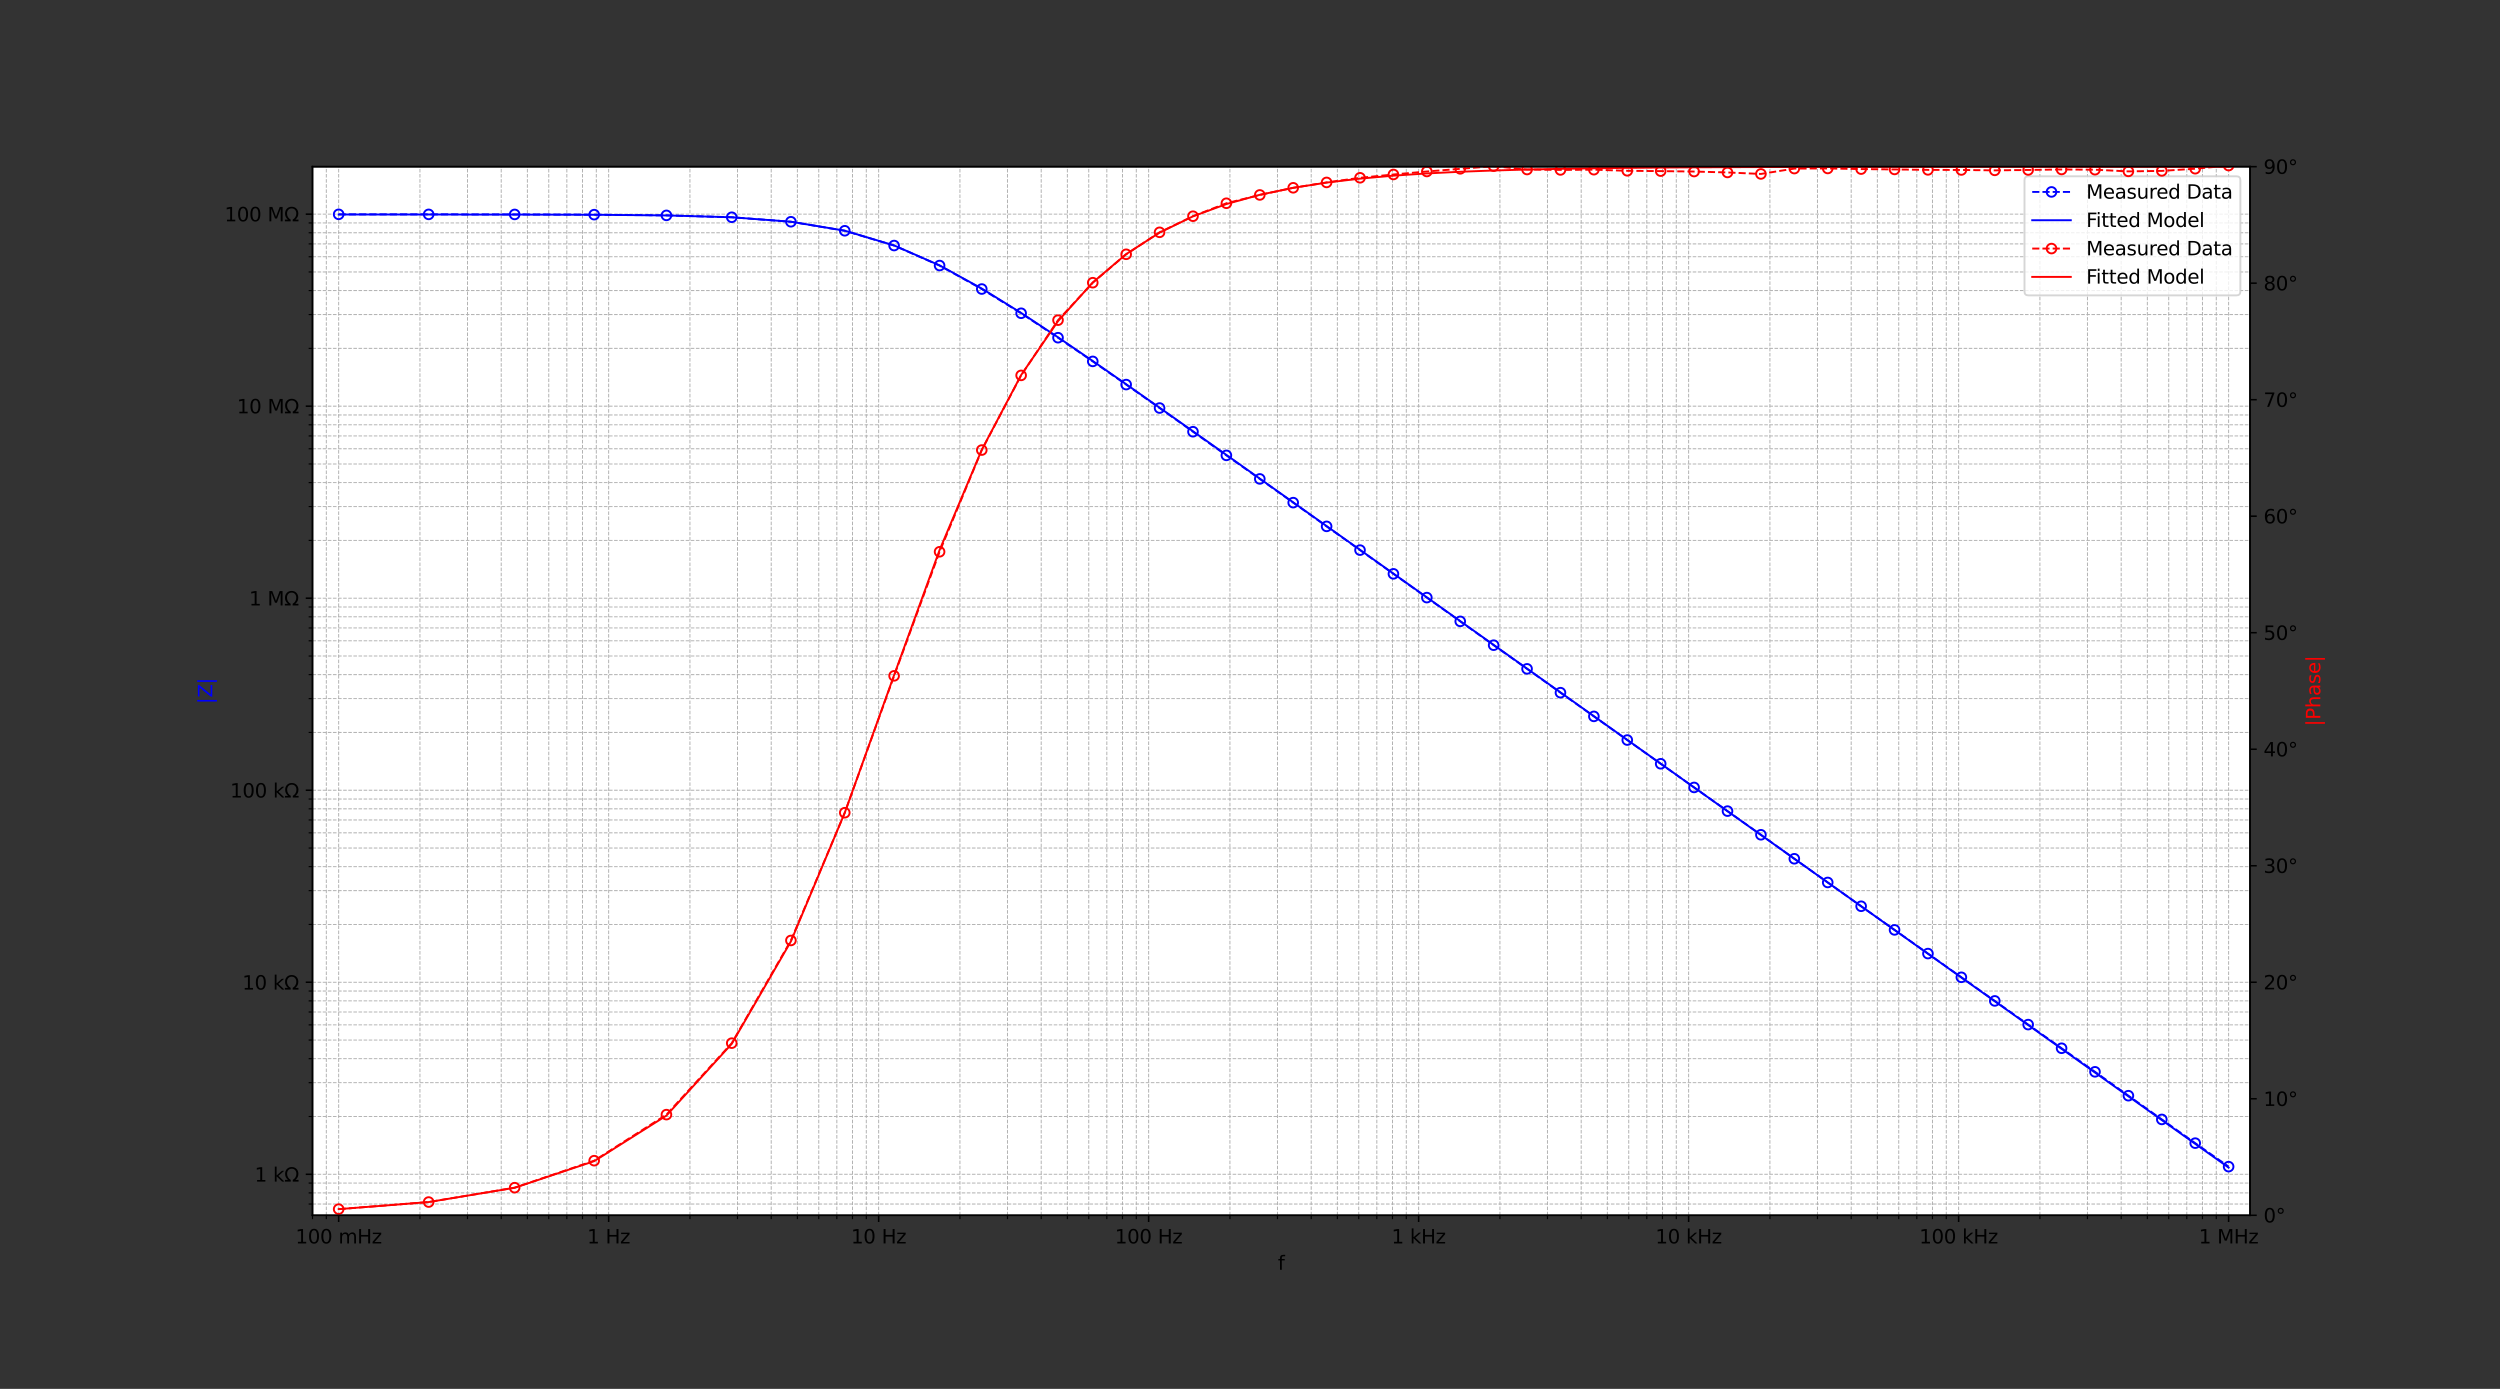 <?xml version="1.0" encoding="utf-8" standalone="no"?>
<!DOCTYPE svg PUBLIC "-//W3C//DTD SVG 1.1//EN"
  "http://www.w3.org/Graphics/SVG/1.1/DTD/svg11.dtd">
<svg xmlns:xlink="http://www.w3.org/1999/xlink" width="1296pt" height="720pt" viewBox="0 0 1296 720" xmlns="http://www.w3.org/2000/svg" version="1.1">
 <rect x="0" y="0" width="1296" height="720" fill="#333333" stroke="none"/>
 <defs>
  <style type="text/css">*{stroke-linejoin: round; stroke-linecap: butt}</style>
 </defs>
 <g id="figure_1">
  <g id="patch_1">
   <path d="M 0 720 
L 1296 720 
L 1296 0 
L 0 0 
L 0 720 
z
" style="fill: none"/>
  </g>
  <g id="axes_1">
   <g id="patch_2">
    <path d="M 162 630 
L 1166.4 630 
L 1166.4 86.4 
L 162 86.4 
z
" style="fill: #ffffff"/>
   </g>
   <g id="matplotlib.axis_1">
    <g id="xtick_1">
     <g id="line2d_1">
      <path d="M 175.564 630 
L 175.564 86.4 
" clip-path="url(#p900154abdb)" style="fill: none; stroke-dasharray: 1.85,0.8; stroke-dashoffset: 0; stroke: #b0b0b0; stroke-width: 0.5"/>
     </g>
     <g id="line2d_2">
      <defs>
       <path id="m9b196c84a6" d="M 0 0 
L 0 3.5 
" style="stroke: #000000; stroke-width: 0.8"/>
      </defs>
      <g>
       <use xlink:href="#m9b196c84a6" x="175.564" y="630" style="stroke: #000000; stroke-width: 0.8"/>
      </g>
     </g>
     <g id="text_1">
      <!-- 100 mHz -->
      <g transform="translate(153.176 644.598)scale(0.1 -0.1)">
       <defs>
        <path id="DejaVuSans-31" d="M 794 531 
L 1825 531 
L 1825 4091 
L 703 3866 
L 703 4441 
L 1819 4666 
L 2450 4666 
L 2450 531 
L 3481 531 
L 3481 0 
L 794 0 
L 794 531 
z
" transform="scale(0.016)"/>
        <path id="DejaVuSans-30" d="M 2034 4250 
Q 1547 4250 1301 3770 
Q 1056 3291 1056 2328 
Q 1056 1369 1301 889 
Q 1547 409 2034 409 
Q 2525 409 2770 889 
Q 3016 1369 3016 2328 
Q 3016 3291 2770 3770 
Q 2525 4250 2034 4250 
z
M 2034 4750 
Q 2819 4750 3233 4129 
Q 3647 3509 3647 2328 
Q 3647 1150 3233 529 
Q 2819 -91 2034 -91 
Q 1250 -91 836 529 
Q 422 1150 422 2328 
Q 422 3509 836 4129 
Q 1250 4750 2034 4750 
z
" transform="scale(0.016)"/>
        <path id="DejaVuSans-20" transform="scale(0.016)"/>
        <path id="DejaVuSans-6d" d="M 3328 2828 
Q 3544 3216 3844 3400 
Q 4144 3584 4550 3584 
Q 5097 3584 5394 3201 
Q 5691 2819 5691 2113 
L 5691 0 
L 5113 0 
L 5113 2094 
Q 5113 2597 4934 2840 
Q 4756 3084 4391 3084 
Q 3944 3084 3684 2787 
Q 3425 2491 3425 1978 
L 3425 0 
L 2847 0 
L 2847 2094 
Q 2847 2600 2669 2842 
Q 2491 3084 2119 3084 
Q 1678 3084 1418 2786 
Q 1159 2488 1159 1978 
L 1159 0 
L 581 0 
L 581 3500 
L 1159 3500 
L 1159 2956 
Q 1356 3278 1631 3431 
Q 1906 3584 2284 3584 
Q 2666 3584 2933 3390 
Q 3200 3197 3328 2828 
z
" transform="scale(0.016)"/>
        <path id="DejaVuSans-48" d="M 628 4666 
L 1259 4666 
L 1259 2753 
L 3553 2753 
L 3553 4666 
L 4184 4666 
L 4184 0 
L 3553 0 
L 3553 2222 
L 1259 2222 
L 1259 0 
L 628 0 
L 628 4666 
z
" transform="scale(0.016)"/>
        <path id="DejaVuSans-7a" d="M 353 3500 
L 3084 3500 
L 3084 2975 
L 922 459 
L 3084 459 
L 3084 0 
L 275 0 
L 275 525 
L 2438 3041 
L 353 3041 
L 353 3500 
z
" transform="scale(0.016)"/>
       </defs>
       <use xlink:href="#DejaVuSans-31"/>
       <use xlink:href="#DejaVuSans-30" x="63.623"/>
       <use xlink:href="#DejaVuSans-30" x="127.246"/>
       <use xlink:href="#DejaVuSans-20" x="190.869"/>
       <use xlink:href="#DejaVuSans-6d" x="222.656"/>
       <use xlink:href="#DejaVuSans-48" x="320.068"/>
       <use xlink:href="#DejaVuSans-7a" x="395.264"/>
      </g>
     </g>
    </g>
    <g id="xtick_2">
     <g id="line2d_3">
      <path d="M 315.529 630 
L 315.529 86.4 
" clip-path="url(#p900154abdb)" style="fill: none; stroke-dasharray: 1.85,0.8; stroke-dashoffset: 0; stroke: #b0b0b0; stroke-width: 0.5"/>
     </g>
     <g id="line2d_4">
      <g>
       <use xlink:href="#m9b196c84a6" x="315.529" y="630" style="stroke: #000000; stroke-width: 0.8"/>
      </g>
     </g>
     <g id="text_2">
      <!-- 1 Hz -->
      <g transform="translate(304.374 644.598)scale(0.1 -0.1)">
       <use xlink:href="#DejaVuSans-31"/>
       <use xlink:href="#DejaVuSans-20" x="63.623"/>
       <use xlink:href="#DejaVuSans-48" x="95.41"/>
       <use xlink:href="#DejaVuSans-7a" x="170.605"/>
      </g>
     </g>
    </g>
    <g id="xtick_3">
     <g id="line2d_5">
      <path d="M 455.494 630 
L 455.494 86.4 
" clip-path="url(#p900154abdb)" style="fill: none; stroke-dasharray: 1.85,0.8; stroke-dashoffset: 0; stroke: #b0b0b0; stroke-width: 0.5"/>
     </g>
     <g id="line2d_6">
      <g>
       <use xlink:href="#m9b196c84a6" x="455.494" y="630" style="stroke: #000000; stroke-width: 0.8"/>
      </g>
     </g>
     <g id="text_3">
      <!-- 10 Hz -->
      <g transform="translate(441.158 644.598)scale(0.1 -0.1)">
       <use xlink:href="#DejaVuSans-31"/>
       <use xlink:href="#DejaVuSans-30" x="63.623"/>
       <use xlink:href="#DejaVuSans-20" x="127.246"/>
       <use xlink:href="#DejaVuSans-48" x="159.033"/>
       <use xlink:href="#DejaVuSans-7a" x="234.229"/>
      </g>
     </g>
    </g>
    <g id="xtick_4">
     <g id="line2d_7">
      <path d="M 595.458 630 
L 595.458 86.4 
" clip-path="url(#p900154abdb)" style="fill: none; stroke-dasharray: 1.85,0.8; stroke-dashoffset: 0; stroke: #b0b0b0; stroke-width: 0.5"/>
     </g>
     <g id="line2d_8">
      <g>
       <use xlink:href="#m9b196c84a6" x="595.458" y="630" style="stroke: #000000; stroke-width: 0.8"/>
      </g>
     </g>
     <g id="text_4">
      <!-- 100 Hz -->
      <g transform="translate(577.941 644.598)scale(0.1 -0.1)">
       <use xlink:href="#DejaVuSans-31"/>
       <use xlink:href="#DejaVuSans-30" x="63.623"/>
       <use xlink:href="#DejaVuSans-30" x="127.246"/>
       <use xlink:href="#DejaVuSans-20" x="190.869"/>
       <use xlink:href="#DejaVuSans-48" x="222.656"/>
       <use xlink:href="#DejaVuSans-7a" x="297.852"/>
      </g>
     </g>
    </g>
    <g id="xtick_5">
     <g id="line2d_9">
      <path d="M 735.423 630 
L 735.423 86.4 
" clip-path="url(#p900154abdb)" style="fill: none; stroke-dasharray: 1.85,0.8; stroke-dashoffset: 0; stroke: #b0b0b0; stroke-width: 0.5"/>
     </g>
     <g id="line2d_10">
      <g>
       <use xlink:href="#m9b196c84a6" x="735.423" y="630" style="stroke: #000000; stroke-width: 0.8"/>
      </g>
     </g>
     <g id="text_5">
      <!-- 1 kHz -->
      <g transform="translate(721.373 644.598)scale(0.1 -0.1)">
       <defs>
        <path id="DejaVuSans-6b" d="M 581 4863 
L 1159 4863 
L 1159 1991 
L 2875 3500 
L 3609 3500 
L 1753 1863 
L 3688 0 
L 2938 0 
L 1159 1709 
L 1159 0 
L 581 0 
L 581 4863 
z
" transform="scale(0.016)"/>
       </defs>
       <use xlink:href="#DejaVuSans-31"/>
       <use xlink:href="#DejaVuSans-20" x="63.623"/>
       <use xlink:href="#DejaVuSans-6b" x="95.41"/>
       <use xlink:href="#DejaVuSans-48" x="153.32"/>
       <use xlink:href="#DejaVuSans-7a" x="228.516"/>
      </g>
     </g>
    </g>
    <g id="xtick_6">
     <g id="line2d_11">
      <path d="M 875.388 630 
L 875.388 86.4 
" clip-path="url(#p900154abdb)" style="fill: none; stroke-dasharray: 1.85,0.8; stroke-dashoffset: 0; stroke: #b0b0b0; stroke-width: 0.5"/>
     </g>
     <g id="line2d_12">
      <g>
       <use xlink:href="#m9b196c84a6" x="875.388" y="630" style="stroke: #000000; stroke-width: 0.8"/>
      </g>
     </g>
     <g id="text_6">
      <!-- 10 kHz -->
      <g transform="translate(858.157 644.598)scale(0.1 -0.1)">
       <use xlink:href="#DejaVuSans-31"/>
       <use xlink:href="#DejaVuSans-30" x="63.623"/>
       <use xlink:href="#DejaVuSans-20" x="127.246"/>
       <use xlink:href="#DejaVuSans-6b" x="159.033"/>
       <use xlink:href="#DejaVuSans-48" x="216.943"/>
       <use xlink:href="#DejaVuSans-7a" x="292.139"/>
      </g>
     </g>
    </g>
    <g id="xtick_7">
     <g id="line2d_13">
      <path d="M 1015.353 630 
L 1015.353 86.4 
" clip-path="url(#p900154abdb)" style="fill: none; stroke-dasharray: 1.85,0.8; stroke-dashoffset: 0; stroke: #b0b0b0; stroke-width: 0.5"/>
     </g>
     <g id="line2d_14">
      <g>
       <use xlink:href="#m9b196c84a6" x="1015.353" y="630" style="stroke: #000000; stroke-width: 0.8"/>
      </g>
     </g>
     <g id="text_7">
      <!-- 100 kHz -->
      <g transform="translate(994.94 644.598)scale(0.1 -0.1)">
       <use xlink:href="#DejaVuSans-31"/>
       <use xlink:href="#DejaVuSans-30" x="63.623"/>
       <use xlink:href="#DejaVuSans-30" x="127.246"/>
       <use xlink:href="#DejaVuSans-20" x="190.869"/>
       <use xlink:href="#DejaVuSans-6b" x="222.656"/>
       <use xlink:href="#DejaVuSans-48" x="280.566"/>
       <use xlink:href="#DejaVuSans-7a" x="355.762"/>
      </g>
     </g>
    </g>
    <g id="xtick_8">
     <g id="line2d_15">
      <path d="M 1155.317 630 
L 1155.317 86.4 
" clip-path="url(#p900154abdb)" style="fill: none; stroke-dasharray: 1.85,0.8; stroke-dashoffset: 0; stroke: #b0b0b0; stroke-width: 0.5"/>
     </g>
     <g id="line2d_16">
      <g>
       <use xlink:href="#m9b196c84a6" x="1155.317" y="630" style="stroke: #000000; stroke-width: 0.8"/>
      </g>
     </g>
     <g id="text_8">
      <!-- 1 MHz -->
      <g transform="translate(1139.849 644.598)scale(0.1 -0.1)">
       <defs>
        <path id="DejaVuSans-4d" d="M 628 4666 
L 1569 4666 
L 2759 1491 
L 3956 4666 
L 4897 4666 
L 4897 0 
L 4281 0 
L 4281 4097 
L 3078 897 
L 2444 897 
L 1241 4097 
L 1241 0 
L 628 0 
L 628 4666 
z
" transform="scale(0.016)"/>
       </defs>
       <use xlink:href="#DejaVuSans-31"/>
       <use xlink:href="#DejaVuSans-20" x="63.623"/>
       <use xlink:href="#DejaVuSans-4d" x="95.41"/>
       <use xlink:href="#DejaVuSans-48" x="181.689"/>
       <use xlink:href="#DejaVuSans-7a" x="256.885"/>
      </g>
     </g>
    </g>
    <g id="xtick_9">
     <g id="line2d_17">
      <path d="M 162 630 
L 162 86.4 
" clip-path="url(#p900154abdb)" style="fill: none; stroke-dasharray: 1.85,0.8; stroke-dashoffset: 0; stroke: #b0b0b0; stroke-width: 0.5"/>
     </g>
     <g id="line2d_18">
      <defs>
       <path id="m7ac6255c0c" d="M 0 0 
L 0 2 
" style="stroke: #000000; stroke-width: 0.6"/>
      </defs>
      <g>
       <use xlink:href="#m7ac6255c0c" x="162" y="630" style="stroke: #000000; stroke-width: 0.6"/>
      </g>
     </g>
    </g>
    <g id="xtick_10">
     <g id="line2d_19">
      <path d="M 169.16 630 
L 169.16 86.4 
" clip-path="url(#p900154abdb)" style="fill: none; stroke-dasharray: 1.85,0.8; stroke-dashoffset: 0; stroke: #b0b0b0; stroke-width: 0.5"/>
     </g>
     <g id="line2d_20">
      <g>
       <use xlink:href="#m7ac6255c0c" x="169.16" y="630" style="stroke: #000000; stroke-width: 0.6"/>
      </g>
     </g>
    </g>
    <g id="xtick_11">
     <g id="line2d_21">
      <path d="M 217.698 630 
L 217.698 86.4 
" clip-path="url(#p900154abdb)" style="fill: none; stroke-dasharray: 1.85,0.8; stroke-dashoffset: 0; stroke: #b0b0b0; stroke-width: 0.5"/>
     </g>
     <g id="line2d_22">
      <g>
       <use xlink:href="#m7ac6255c0c" x="217.698" y="630" style="stroke: #000000; stroke-width: 0.6"/>
      </g>
     </g>
    </g>
    <g id="xtick_12">
     <g id="line2d_23">
      <path d="M 242.344 630 
L 242.344 86.4 
" clip-path="url(#p900154abdb)" style="fill: none; stroke-dasharray: 1.85,0.8; stroke-dashoffset: 0; stroke: #b0b0b0; stroke-width: 0.5"/>
     </g>
     <g id="line2d_24">
      <g>
       <use xlink:href="#m7ac6255c0c" x="242.344" y="630" style="stroke: #000000; stroke-width: 0.6"/>
      </g>
     </g>
    </g>
    <g id="xtick_13">
     <g id="line2d_25">
      <path d="M 259.831 630 
L 259.831 86.4 
" clip-path="url(#p900154abdb)" style="fill: none; stroke-dasharray: 1.85,0.8; stroke-dashoffset: 0; stroke: #b0b0b0; stroke-width: 0.5"/>
     </g>
     <g id="line2d_26">
      <g>
       <use xlink:href="#m7ac6255c0c" x="259.831" y="630" style="stroke: #000000; stroke-width: 0.6"/>
      </g>
     </g>
    </g>
    <g id="xtick_14">
     <g id="line2d_27">
      <path d="M 273.395 630 
L 273.395 86.4 
" clip-path="url(#p900154abdb)" style="fill: none; stroke-dasharray: 1.85,0.8; stroke-dashoffset: 0; stroke: #b0b0b0; stroke-width: 0.5"/>
     </g>
     <g id="line2d_28">
      <g>
       <use xlink:href="#m7ac6255c0c" x="273.395" y="630" style="stroke: #000000; stroke-width: 0.6"/>
      </g>
     </g>
    </g>
    <g id="xtick_15">
     <g id="line2d_29">
      <path d="M 284.478 630 
L 284.478 86.4 
" clip-path="url(#p900154abdb)" style="fill: none; stroke-dasharray: 1.85,0.8; stroke-dashoffset: 0; stroke: #b0b0b0; stroke-width: 0.5"/>
     </g>
     <g id="line2d_30">
      <g>
       <use xlink:href="#m7ac6255c0c" x="284.478" y="630" style="stroke: #000000; stroke-width: 0.6"/>
      </g>
     </g>
    </g>
    <g id="xtick_16">
     <g id="line2d_31">
      <path d="M 293.848 630 
L 293.848 86.4 
" clip-path="url(#p900154abdb)" style="fill: none; stroke-dasharray: 1.85,0.8; stroke-dashoffset: 0; stroke: #b0b0b0; stroke-width: 0.5"/>
     </g>
     <g id="line2d_32">
      <g>
       <use xlink:href="#m7ac6255c0c" x="293.848" y="630" style="stroke: #000000; stroke-width: 0.6"/>
      </g>
     </g>
    </g>
    <g id="xtick_17">
     <g id="line2d_33">
      <path d="M 301.965 630 
L 301.965 86.4 
" clip-path="url(#p900154abdb)" style="fill: none; stroke-dasharray: 1.85,0.8; stroke-dashoffset: 0; stroke: #b0b0b0; stroke-width: 0.5"/>
     </g>
     <g id="line2d_34">
      <g>
       <use xlink:href="#m7ac6255c0c" x="301.965" y="630" style="stroke: #000000; stroke-width: 0.6"/>
      </g>
     </g>
    </g>
    <g id="xtick_18">
     <g id="line2d_35">
      <path d="M 309.124 630 
L 309.124 86.4 
" clip-path="url(#p900154abdb)" style="fill: none; stroke-dasharray: 1.85,0.8; stroke-dashoffset: 0; stroke: #b0b0b0; stroke-width: 0.5"/>
     </g>
     <g id="line2d_36">
      <g>
       <use xlink:href="#m7ac6255c0c" x="309.124" y="630" style="stroke: #000000; stroke-width: 0.6"/>
      </g>
     </g>
    </g>
    <g id="xtick_19">
     <g id="line2d_37">
      <path d="M 357.662 630 
L 357.662 86.4 
" clip-path="url(#p900154abdb)" style="fill: none; stroke-dasharray: 1.85,0.8; stroke-dashoffset: 0; stroke: #b0b0b0; stroke-width: 0.5"/>
     </g>
     <g id="line2d_38">
      <g>
       <use xlink:href="#m7ac6255c0c" x="357.662" y="630" style="stroke: #000000; stroke-width: 0.6"/>
      </g>
     </g>
    </g>
    <g id="xtick_20">
     <g id="line2d_39">
      <path d="M 382.309 630 
L 382.309 86.4 
" clip-path="url(#p900154abdb)" style="fill: none; stroke-dasharray: 1.85,0.8; stroke-dashoffset: 0; stroke: #b0b0b0; stroke-width: 0.5"/>
     </g>
     <g id="line2d_40">
      <g>
       <use xlink:href="#m7ac6255c0c" x="382.309" y="630" style="stroke: #000000; stroke-width: 0.6"/>
      </g>
     </g>
    </g>
    <g id="xtick_21">
     <g id="line2d_41">
      <path d="M 399.796 630 
L 399.796 86.4 
" clip-path="url(#p900154abdb)" style="fill: none; stroke-dasharray: 1.85,0.8; stroke-dashoffset: 0; stroke: #b0b0b0; stroke-width: 0.5"/>
     </g>
     <g id="line2d_42">
      <g>
       <use xlink:href="#m7ac6255c0c" x="399.796" y="630" style="stroke: #000000; stroke-width: 0.6"/>
      </g>
     </g>
    </g>
    <g id="xtick_22">
     <g id="line2d_43">
      <path d="M 413.36 630 
L 413.36 86.4 
" clip-path="url(#p900154abdb)" style="fill: none; stroke-dasharray: 1.85,0.8; stroke-dashoffset: 0; stroke: #b0b0b0; stroke-width: 0.5"/>
     </g>
     <g id="line2d_44">
      <g>
       <use xlink:href="#m7ac6255c0c" x="413.36" y="630" style="stroke: #000000; stroke-width: 0.6"/>
      </g>
     </g>
    </g>
    <g id="xtick_23">
     <g id="line2d_45">
      <path d="M 424.443 630 
L 424.443 86.4 
" clip-path="url(#p900154abdb)" style="fill: none; stroke-dasharray: 1.85,0.8; stroke-dashoffset: 0; stroke: #b0b0b0; stroke-width: 0.5"/>
     </g>
     <g id="line2d_46">
      <g>
       <use xlink:href="#m7ac6255c0c" x="424.443" y="630" style="stroke: #000000; stroke-width: 0.6"/>
      </g>
     </g>
    </g>
    <g id="xtick_24">
     <g id="line2d_47">
      <path d="M 433.813 630 
L 433.813 86.4 
" clip-path="url(#p900154abdb)" style="fill: none; stroke-dasharray: 1.85,0.8; stroke-dashoffset: 0; stroke: #b0b0b0; stroke-width: 0.5"/>
     </g>
     <g id="line2d_48">
      <g>
       <use xlink:href="#m7ac6255c0c" x="433.813" y="630" style="stroke: #000000; stroke-width: 0.6"/>
      </g>
     </g>
    </g>
    <g id="xtick_25">
     <g id="line2d_49">
      <path d="M 441.93 630 
L 441.93 86.4 
" clip-path="url(#p900154abdb)" style="fill: none; stroke-dasharray: 1.85,0.8; stroke-dashoffset: 0; stroke: #b0b0b0; stroke-width: 0.5"/>
     </g>
     <g id="line2d_50">
      <g>
       <use xlink:href="#m7ac6255c0c" x="441.93" y="630" style="stroke: #000000; stroke-width: 0.6"/>
      </g>
     </g>
    </g>
    <g id="xtick_26">
     <g id="line2d_51">
      <path d="M 449.089 630 
L 449.089 86.4 
" clip-path="url(#p900154abdb)" style="fill: none; stroke-dasharray: 1.85,0.8; stroke-dashoffset: 0; stroke: #b0b0b0; stroke-width: 0.5"/>
     </g>
     <g id="line2d_52">
      <g>
       <use xlink:href="#m7ac6255c0c" x="449.089" y="630" style="stroke: #000000; stroke-width: 0.6"/>
      </g>
     </g>
    </g>
    <g id="xtick_27">
     <g id="line2d_53">
      <path d="M 497.627 630 
L 497.627 86.4 
" clip-path="url(#p900154abdb)" style="fill: none; stroke-dasharray: 1.85,0.8; stroke-dashoffset: 0; stroke: #b0b0b0; stroke-width: 0.5"/>
     </g>
     <g id="line2d_54">
      <g>
       <use xlink:href="#m7ac6255c0c" x="497.627" y="630" style="stroke: #000000; stroke-width: 0.6"/>
      </g>
     </g>
    </g>
    <g id="xtick_28">
     <g id="line2d_55">
      <path d="M 522.274 630 
L 522.274 86.4 
" clip-path="url(#p900154abdb)" style="fill: none; stroke-dasharray: 1.85,0.8; stroke-dashoffset: 0; stroke: #b0b0b0; stroke-width: 0.5"/>
     </g>
     <g id="line2d_56">
      <g>
       <use xlink:href="#m7ac6255c0c" x="522.274" y="630" style="stroke: #000000; stroke-width: 0.6"/>
      </g>
     </g>
    </g>
    <g id="xtick_29">
     <g id="line2d_57">
      <path d="M 539.761 630 
L 539.761 86.4 
" clip-path="url(#p900154abdb)" style="fill: none; stroke-dasharray: 1.85,0.8; stroke-dashoffset: 0; stroke: #b0b0b0; stroke-width: 0.5"/>
     </g>
     <g id="line2d_58">
      <g>
       <use xlink:href="#m7ac6255c0c" x="539.761" y="630" style="stroke: #000000; stroke-width: 0.6"/>
      </g>
     </g>
    </g>
    <g id="xtick_30">
     <g id="line2d_59">
      <path d="M 553.325 630 
L 553.325 86.4 
" clip-path="url(#p900154abdb)" style="fill: none; stroke-dasharray: 1.85,0.8; stroke-dashoffset: 0; stroke: #b0b0b0; stroke-width: 0.5"/>
     </g>
     <g id="line2d_60">
      <g>
       <use xlink:href="#m7ac6255c0c" x="553.325" y="630" style="stroke: #000000; stroke-width: 0.6"/>
      </g>
     </g>
    </g>
    <g id="xtick_31">
     <g id="line2d_61">
      <path d="M 564.407 630 
L 564.407 86.4 
" clip-path="url(#p900154abdb)" style="fill: none; stroke-dasharray: 1.85,0.8; stroke-dashoffset: 0; stroke: #b0b0b0; stroke-width: 0.5"/>
     </g>
     <g id="line2d_62">
      <g>
       <use xlink:href="#m7ac6255c0c" x="564.407" y="630" style="stroke: #000000; stroke-width: 0.6"/>
      </g>
     </g>
    </g>
    <g id="xtick_32">
     <g id="line2d_63">
      <path d="M 573.777 630 
L 573.777 86.4 
" clip-path="url(#p900154abdb)" style="fill: none; stroke-dasharray: 1.85,0.8; stroke-dashoffset: 0; stroke: #b0b0b0; stroke-width: 0.5"/>
     </g>
     <g id="line2d_64">
      <g>
       <use xlink:href="#m7ac6255c0c" x="573.777" y="630" style="stroke: #000000; stroke-width: 0.6"/>
      </g>
     </g>
    </g>
    <g id="xtick_33">
     <g id="line2d_65">
      <path d="M 581.894 630 
L 581.894 86.4 
" clip-path="url(#p900154abdb)" style="fill: none; stroke-dasharray: 1.85,0.8; stroke-dashoffset: 0; stroke: #b0b0b0; stroke-width: 0.5"/>
     </g>
     <g id="line2d_66">
      <g>
       <use xlink:href="#m7ac6255c0c" x="581.894" y="630" style="stroke: #000000; stroke-width: 0.6"/>
      </g>
     </g>
    </g>
    <g id="xtick_34">
     <g id="line2d_67">
      <path d="M 589.054 630 
L 589.054 86.4 
" clip-path="url(#p900154abdb)" style="fill: none; stroke-dasharray: 1.85,0.8; stroke-dashoffset: 0; stroke: #b0b0b0; stroke-width: 0.5"/>
     </g>
     <g id="line2d_68">
      <g>
       <use xlink:href="#m7ac6255c0c" x="589.054" y="630" style="stroke: #000000; stroke-width: 0.6"/>
      </g>
     </g>
    </g>
    <g id="xtick_35">
     <g id="line2d_69">
      <path d="M 637.592 630 
L 637.592 86.4 
" clip-path="url(#p900154abdb)" style="fill: none; stroke-dasharray: 1.85,0.8; stroke-dashoffset: 0; stroke: #b0b0b0; stroke-width: 0.5"/>
     </g>
     <g id="line2d_70">
      <g>
       <use xlink:href="#m7ac6255c0c" x="637.592" y="630" style="stroke: #000000; stroke-width: 0.6"/>
      </g>
     </g>
    </g>
    <g id="xtick_36">
     <g id="line2d_71">
      <path d="M 662.238 630 
L 662.238 86.4 
" clip-path="url(#p900154abdb)" style="fill: none; stroke-dasharray: 1.85,0.8; stroke-dashoffset: 0; stroke: #b0b0b0; stroke-width: 0.5"/>
     </g>
     <g id="line2d_72">
      <g>
       <use xlink:href="#m7ac6255c0c" x="662.238" y="630" style="stroke: #000000; stroke-width: 0.6"/>
      </g>
     </g>
    </g>
    <g id="xtick_37">
     <g id="line2d_73">
      <path d="M 679.726 630 
L 679.726 86.4 
" clip-path="url(#p900154abdb)" style="fill: none; stroke-dasharray: 1.85,0.8; stroke-dashoffset: 0; stroke: #b0b0b0; stroke-width: 0.5"/>
     </g>
     <g id="line2d_74">
      <g>
       <use xlink:href="#m7ac6255c0c" x="679.726" y="630" style="stroke: #000000; stroke-width: 0.6"/>
      </g>
     </g>
    </g>
    <g id="xtick_38">
     <g id="line2d_75">
      <path d="M 693.289 630 
L 693.289 86.4 
" clip-path="url(#p900154abdb)" style="fill: none; stroke-dasharray: 1.85,0.8; stroke-dashoffset: 0; stroke: #b0b0b0; stroke-width: 0.5"/>
     </g>
     <g id="line2d_76">
      <g>
       <use xlink:href="#m7ac6255c0c" x="693.289" y="630" style="stroke: #000000; stroke-width: 0.6"/>
      </g>
     </g>
    </g>
    <g id="xtick_39">
     <g id="line2d_77">
      <path d="M 704.372 630 
L 704.372 86.4 
" clip-path="url(#p900154abdb)" style="fill: none; stroke-dasharray: 1.85,0.8; stroke-dashoffset: 0; stroke: #b0b0b0; stroke-width: 0.5"/>
     </g>
     <g id="line2d_78">
      <g>
       <use xlink:href="#m7ac6255c0c" x="704.372" y="630" style="stroke: #000000; stroke-width: 0.6"/>
      </g>
     </g>
    </g>
    <g id="xtick_40">
     <g id="line2d_79">
      <path d="M 713.742 630 
L 713.742 86.4 
" clip-path="url(#p900154abdb)" style="fill: none; stroke-dasharray: 1.85,0.8; stroke-dashoffset: 0; stroke: #b0b0b0; stroke-width: 0.5"/>
     </g>
     <g id="line2d_80">
      <g>
       <use xlink:href="#m7ac6255c0c" x="713.742" y="630" style="stroke: #000000; stroke-width: 0.6"/>
      </g>
     </g>
    </g>
    <g id="xtick_41">
     <g id="line2d_81">
      <path d="M 721.859 630 
L 721.859 86.4 
" clip-path="url(#p900154abdb)" style="fill: none; stroke-dasharray: 1.85,0.8; stroke-dashoffset: 0; stroke: #b0b0b0; stroke-width: 0.5"/>
     </g>
     <g id="line2d_82">
      <g>
       <use xlink:href="#m7ac6255c0c" x="721.859" y="630" style="stroke: #000000; stroke-width: 0.6"/>
      </g>
     </g>
    </g>
    <g id="xtick_42">
     <g id="line2d_83">
      <path d="M 729.019 630 
L 729.019 86.4 
" clip-path="url(#p900154abdb)" style="fill: none; stroke-dasharray: 1.85,0.8; stroke-dashoffset: 0; stroke: #b0b0b0; stroke-width: 0.5"/>
     </g>
     <g id="line2d_84">
      <g>
       <use xlink:href="#m7ac6255c0c" x="729.019" y="630" style="stroke: #000000; stroke-width: 0.6"/>
      </g>
     </g>
    </g>
    <g id="xtick_43">
     <g id="line2d_85">
      <path d="M 777.557 630 
L 777.557 86.4 
" clip-path="url(#p900154abdb)" style="fill: none; stroke-dasharray: 1.85,0.8; stroke-dashoffset: 0; stroke: #b0b0b0; stroke-width: 0.5"/>
     </g>
     <g id="line2d_86">
      <g>
       <use xlink:href="#m7ac6255c0c" x="777.557" y="630" style="stroke: #000000; stroke-width: 0.6"/>
      </g>
     </g>
    </g>
    <g id="xtick_44">
     <g id="line2d_87">
      <path d="M 802.203 630 
L 802.203 86.4 
" clip-path="url(#p900154abdb)" style="fill: none; stroke-dasharray: 1.85,0.8; stroke-dashoffset: 0; stroke: #b0b0b0; stroke-width: 0.5"/>
     </g>
     <g id="line2d_88">
      <g>
       <use xlink:href="#m7ac6255c0c" x="802.203" y="630" style="stroke: #000000; stroke-width: 0.6"/>
      </g>
     </g>
    </g>
    <g id="xtick_45">
     <g id="line2d_89">
      <path d="M 819.69 630 
L 819.69 86.4 
" clip-path="url(#p900154abdb)" style="fill: none; stroke-dasharray: 1.85,0.8; stroke-dashoffset: 0; stroke: #b0b0b0; stroke-width: 0.5"/>
     </g>
     <g id="line2d_90">
      <g>
       <use xlink:href="#m7ac6255c0c" x="819.69" y="630" style="stroke: #000000; stroke-width: 0.6"/>
      </g>
     </g>
    </g>
    <g id="xtick_46">
     <g id="line2d_91">
      <path d="M 833.254 630 
L 833.254 86.4 
" clip-path="url(#p900154abdb)" style="fill: none; stroke-dasharray: 1.85,0.8; stroke-dashoffset: 0; stroke: #b0b0b0; stroke-width: 0.5"/>
     </g>
     <g id="line2d_92">
      <g>
       <use xlink:href="#m7ac6255c0c" x="833.254" y="630" style="stroke: #000000; stroke-width: 0.6"/>
      </g>
     </g>
    </g>
    <g id="xtick_47">
     <g id="line2d_93">
      <path d="M 844.337 630 
L 844.337 86.4 
" clip-path="url(#p900154abdb)" style="fill: none; stroke-dasharray: 1.85,0.8; stroke-dashoffset: 0; stroke: #b0b0b0; stroke-width: 0.5"/>
     </g>
     <g id="line2d_94">
      <g>
       <use xlink:href="#m7ac6255c0c" x="844.337" y="630" style="stroke: #000000; stroke-width: 0.6"/>
      </g>
     </g>
    </g>
    <g id="xtick_48">
     <g id="line2d_95">
      <path d="M 853.707 630 
L 853.707 86.4 
" clip-path="url(#p900154abdb)" style="fill: none; stroke-dasharray: 1.85,0.8; stroke-dashoffset: 0; stroke: #b0b0b0; stroke-width: 0.5"/>
     </g>
     <g id="line2d_96">
      <g>
       <use xlink:href="#m7ac6255c0c" x="853.707" y="630" style="stroke: #000000; stroke-width: 0.6"/>
      </g>
     </g>
    </g>
    <g id="xtick_49">
     <g id="line2d_97">
      <path d="M 861.824 630 
L 861.824 86.4 
" clip-path="url(#p900154abdb)" style="fill: none; stroke-dasharray: 1.85,0.8; stroke-dashoffset: 0; stroke: #b0b0b0; stroke-width: 0.5"/>
     </g>
     <g id="line2d_98">
      <g>
       <use xlink:href="#m7ac6255c0c" x="861.824" y="630" style="stroke: #000000; stroke-width: 0.6"/>
      </g>
     </g>
    </g>
    <g id="xtick_50">
     <g id="line2d_99">
      <path d="M 868.983 630 
L 868.983 86.4 
" clip-path="url(#p900154abdb)" style="fill: none; stroke-dasharray: 1.85,0.8; stroke-dashoffset: 0; stroke: #b0b0b0; stroke-width: 0.5"/>
     </g>
     <g id="line2d_100">
      <g>
       <use xlink:href="#m7ac6255c0c" x="868.983" y="630" style="stroke: #000000; stroke-width: 0.6"/>
      </g>
     </g>
    </g>
    <g id="xtick_51">
     <g id="line2d_101">
      <path d="M 917.521 630 
L 917.521 86.4 
" clip-path="url(#p900154abdb)" style="fill: none; stroke-dasharray: 1.85,0.8; stroke-dashoffset: 0; stroke: #b0b0b0; stroke-width: 0.5"/>
     </g>
     <g id="line2d_102">
      <g>
       <use xlink:href="#m7ac6255c0c" x="917.521" y="630" style="stroke: #000000; stroke-width: 0.6"/>
      </g>
     </g>
    </g>
    <g id="xtick_52">
     <g id="line2d_103">
      <path d="M 942.168 630 
L 942.168 86.4 
" clip-path="url(#p900154abdb)" style="fill: none; stroke-dasharray: 1.85,0.8; stroke-dashoffset: 0; stroke: #b0b0b0; stroke-width: 0.5"/>
     </g>
     <g id="line2d_104">
      <g>
       <use xlink:href="#m7ac6255c0c" x="942.168" y="630" style="stroke: #000000; stroke-width: 0.6"/>
      </g>
     </g>
    </g>
    <g id="xtick_53">
     <g id="line2d_105">
      <path d="M 959.655 630 
L 959.655 86.4 
" clip-path="url(#p900154abdb)" style="fill: none; stroke-dasharray: 1.85,0.8; stroke-dashoffset: 0; stroke: #b0b0b0; stroke-width: 0.5"/>
     </g>
     <g id="line2d_106">
      <g>
       <use xlink:href="#m7ac6255c0c" x="959.655" y="630" style="stroke: #000000; stroke-width: 0.6"/>
      </g>
     </g>
    </g>
    <g id="xtick_54">
     <g id="line2d_107">
      <path d="M 973.219 630 
L 973.219 86.4 
" clip-path="url(#p900154abdb)" style="fill: none; stroke-dasharray: 1.85,0.8; stroke-dashoffset: 0; stroke: #b0b0b0; stroke-width: 0.5"/>
     </g>
     <g id="line2d_108">
      <g>
       <use xlink:href="#m7ac6255c0c" x="973.219" y="630" style="stroke: #000000; stroke-width: 0.6"/>
      </g>
     </g>
    </g>
    <g id="xtick_55">
     <g id="line2d_109">
      <path d="M 984.302 630 
L 984.302 86.4 
" clip-path="url(#p900154abdb)" style="fill: none; stroke-dasharray: 1.85,0.8; stroke-dashoffset: 0; stroke: #b0b0b0; stroke-width: 0.5"/>
     </g>
     <g id="line2d_110">
      <g>
       <use xlink:href="#m7ac6255c0c" x="984.302" y="630" style="stroke: #000000; stroke-width: 0.6"/>
      </g>
     </g>
    </g>
    <g id="xtick_56">
     <g id="line2d_111">
      <path d="M 993.672 630 
L 993.672 86.4 
" clip-path="url(#p900154abdb)" style="fill: none; stroke-dasharray: 1.85,0.8; stroke-dashoffset: 0; stroke: #b0b0b0; stroke-width: 0.5"/>
     </g>
     <g id="line2d_112">
      <g>
       <use xlink:href="#m7ac6255c0c" x="993.672" y="630" style="stroke: #000000; stroke-width: 0.6"/>
      </g>
     </g>
    </g>
    <g id="xtick_57">
     <g id="line2d_113">
      <path d="M 1001.789 630 
L 1001.789 86.4 
" clip-path="url(#p900154abdb)" style="fill: none; stroke-dasharray: 1.85,0.8; stroke-dashoffset: 0; stroke: #b0b0b0; stroke-width: 0.5"/>
     </g>
     <g id="line2d_114">
      <g>
       <use xlink:href="#m7ac6255c0c" x="1001.789" y="630" style="stroke: #000000; stroke-width: 0.6"/>
      </g>
     </g>
    </g>
    <g id="xtick_58">
     <g id="line2d_115">
      <path d="M 1008.948 630 
L 1008.948 86.4 
" clip-path="url(#p900154abdb)" style="fill: none; stroke-dasharray: 1.85,0.8; stroke-dashoffset: 0; stroke: #b0b0b0; stroke-width: 0.5"/>
     </g>
     <g id="line2d_116">
      <g>
       <use xlink:href="#m7ac6255c0c" x="1008.948" y="630" style="stroke: #000000; stroke-width: 0.6"/>
      </g>
     </g>
    </g>
    <g id="xtick_59">
     <g id="line2d_117">
      <path d="M 1057.486 630 
L 1057.486 86.4 
" clip-path="url(#p900154abdb)" style="fill: none; stroke-dasharray: 1.85,0.8; stroke-dashoffset: 0; stroke: #b0b0b0; stroke-width: 0.5"/>
     </g>
     <g id="line2d_118">
      <g>
       <use xlink:href="#m7ac6255c0c" x="1057.486" y="630" style="stroke: #000000; stroke-width: 0.6"/>
      </g>
     </g>
    </g>
    <g id="xtick_60">
     <g id="line2d_119">
      <path d="M 1082.133 630 
L 1082.133 86.4 
" clip-path="url(#p900154abdb)" style="fill: none; stroke-dasharray: 1.85,0.8; stroke-dashoffset: 0; stroke: #b0b0b0; stroke-width: 0.5"/>
     </g>
     <g id="line2d_120">
      <g>
       <use xlink:href="#m7ac6255c0c" x="1082.133" y="630" style="stroke: #000000; stroke-width: 0.6"/>
      </g>
     </g>
    </g>
    <g id="xtick_61">
     <g id="line2d_121">
      <path d="M 1099.62 630 
L 1099.62 86.4 
" clip-path="url(#p900154abdb)" style="fill: none; stroke-dasharray: 1.85,0.8; stroke-dashoffset: 0; stroke: #b0b0b0; stroke-width: 0.5"/>
     </g>
     <g id="line2d_122">
      <g>
       <use xlink:href="#m7ac6255c0c" x="1099.62" y="630" style="stroke: #000000; stroke-width: 0.6"/>
      </g>
     </g>
    </g>
    <g id="xtick_62">
     <g id="line2d_123">
      <path d="M 1113.184 630 
L 1113.184 86.4 
" clip-path="url(#p900154abdb)" style="fill: none; stroke-dasharray: 1.85,0.8; stroke-dashoffset: 0; stroke: #b0b0b0; stroke-width: 0.5"/>
     </g>
     <g id="line2d_124">
      <g>
       <use xlink:href="#m7ac6255c0c" x="1113.184" y="630" style="stroke: #000000; stroke-width: 0.6"/>
      </g>
     </g>
    </g>
    <g id="xtick_63">
     <g id="line2d_125">
      <path d="M 1124.266 630 
L 1124.266 86.4 
" clip-path="url(#p900154abdb)" style="fill: none; stroke-dasharray: 1.85,0.8; stroke-dashoffset: 0; stroke: #b0b0b0; stroke-width: 0.5"/>
     </g>
     <g id="line2d_126">
      <g>
       <use xlink:href="#m7ac6255c0c" x="1124.266" y="630" style="stroke: #000000; stroke-width: 0.6"/>
      </g>
     </g>
    </g>
    <g id="xtick_64">
     <g id="line2d_127">
      <path d="M 1133.637 630 
L 1133.637 86.4 
" clip-path="url(#p900154abdb)" style="fill: none; stroke-dasharray: 1.85,0.8; stroke-dashoffset: 0; stroke: #b0b0b0; stroke-width: 0.5"/>
     </g>
     <g id="line2d_128">
      <g>
       <use xlink:href="#m7ac6255c0c" x="1133.637" y="630" style="stroke: #000000; stroke-width: 0.6"/>
      </g>
     </g>
    </g>
    <g id="xtick_65">
     <g id="line2d_129">
      <path d="M 1141.753 630 
L 1141.753 86.4 
" clip-path="url(#p900154abdb)" style="fill: none; stroke-dasharray: 1.85,0.8; stroke-dashoffset: 0; stroke: #b0b0b0; stroke-width: 0.5"/>
     </g>
     <g id="line2d_130">
      <g>
       <use xlink:href="#m7ac6255c0c" x="1141.753" y="630" style="stroke: #000000; stroke-width: 0.6"/>
      </g>
     </g>
    </g>
    <g id="xtick_66">
     <g id="line2d_131">
      <path d="M 1148.913 630 
L 1148.913 86.4 
" clip-path="url(#p900154abdb)" style="fill: none; stroke-dasharray: 1.85,0.8; stroke-dashoffset: 0; stroke: #b0b0b0; stroke-width: 0.5"/>
     </g>
     <g id="line2d_132">
      <g>
       <use xlink:href="#m7ac6255c0c" x="1148.913" y="630" style="stroke: #000000; stroke-width: 0.6"/>
      </g>
     </g>
    </g>
    <g id="text_9">
     <!-- f -->
     <g transform="translate(662.44 658.277)scale(0.1 -0.1)">
      <defs>
       <path id="DejaVuSans-66" d="M 2375 4863 
L 2375 4384 
L 1825 4384 
Q 1516 4384 1395 4259 
Q 1275 4134 1275 3809 
L 1275 3500 
L 2222 3500 
L 2222 3053 
L 1275 3053 
L 1275 0 
L 697 0 
L 697 3053 
L 147 3053 
L 147 3500 
L 697 3500 
L 697 3744 
Q 697 4328 969 4595 
Q 1241 4863 1831 4863 
L 2375 4863 
z
" transform="scale(0.016)"/>
      </defs>
      <use xlink:href="#DejaVuSans-66"/>
     </g>
    </g>
   </g>
   <g id="matplotlib.axis_2">
    <g id="ytick_1">
     <g id="line2d_133">
      <path d="M 162 608.749 
L 1166.4 608.749 
" clip-path="url(#p900154abdb)" style="fill: none; stroke-dasharray: 1.85,0.8; stroke-dashoffset: 0; stroke: #b0b0b0; stroke-width: 0.5"/>
     </g>
     <g id="line2d_134">
      <defs>
       <path id="m265fad195a" d="M 0 0 
L -3.5 0 
" style="stroke: #000000; stroke-width: 0.8"/>
      </defs>
      <g>
       <use xlink:href="#m265fad195a" x="162" y="608.749" style="stroke: #000000; stroke-width: 0.8"/>
      </g>
     </g>
     <g id="text_10">
      <!-- 1 k$\Omega$ -->
      <g transform="translate(132 612.549)scale(0.1 -0.1)">
       <defs>
        <path id="DejaVuSans-3a9" d="M 4647 556 
L 4647 0 
L 2772 0 
L 2772 556 
Q 3325 859 3634 1378 
Q 3944 1897 3944 2528 
Q 3944 3278 3531 3731 
Q 3119 4184 2444 4184 
Q 1769 4184 1355 3729 
Q 941 3275 941 2528 
Q 941 1897 1250 1378 
Q 1563 859 2119 556 
L 2119 0 
L 244 0 
L 244 556 
L 1241 556 
Q 747 991 519 1456 
Q 294 1922 294 2497 
Q 294 3491 894 4106 
Q 1491 4722 2444 4722 
Q 3391 4722 3994 4106 
Q 4594 3494 4594 2528 
Q 4594 1922 4372 1459 
Q 4150 997 3647 556 
L 4647 556 
z
" transform="scale(0.016)"/>
       </defs>
       <use xlink:href="#DejaVuSans-31" transform="translate(0 0.016)"/>
       <use xlink:href="#DejaVuSans-20" transform="translate(63.623 0.016)"/>
       <use xlink:href="#DejaVuSans-6b" transform="translate(95.41 0.016)"/>
       <use xlink:href="#DejaVuSans-3a9" transform="translate(153.32 0.016)"/>
      </g>
     </g>
    </g>
    <g id="ytick_2">
     <g id="line2d_135">
      <path d="M 162 509.203 
L 1166.4 509.203 
" clip-path="url(#p900154abdb)" style="fill: none; stroke-dasharray: 1.85,0.8; stroke-dashoffset: 0; stroke: #b0b0b0; stroke-width: 0.5"/>
     </g>
     <g id="line2d_136">
      <g>
       <use xlink:href="#m265fad195a" x="162" y="509.203" style="stroke: #000000; stroke-width: 0.8"/>
      </g>
     </g>
     <g id="text_11">
      <!-- 10 k$\Omega$ -->
      <g transform="translate(125.6 513.002)scale(0.1 -0.1)">
       <use xlink:href="#DejaVuSans-31" transform="translate(0 0.016)"/>
       <use xlink:href="#DejaVuSans-30" transform="translate(63.623 0.016)"/>
       <use xlink:href="#DejaVuSans-20" transform="translate(127.246 0.016)"/>
       <use xlink:href="#DejaVuSans-6b" transform="translate(159.033 0.016)"/>
       <use xlink:href="#DejaVuSans-3a9" transform="translate(216.943 0.016)"/>
      </g>
     </g>
    </g>
    <g id="ytick_3">
     <g id="line2d_137">
      <path d="M 162 409.656 
L 1166.4 409.656 
" clip-path="url(#p900154abdb)" style="fill: none; stroke-dasharray: 1.85,0.8; stroke-dashoffset: 0; stroke: #b0b0b0; stroke-width: 0.5"/>
     </g>
     <g id="line2d_138">
      <g>
       <use xlink:href="#m265fad195a" x="162" y="409.656" style="stroke: #000000; stroke-width: 0.8"/>
      </g>
     </g>
     <g id="text_12">
      <!-- 100 k$\Omega$ -->
      <g transform="translate(119.3 413.455)scale(0.1 -0.1)">
       <use xlink:href="#DejaVuSans-31" transform="translate(0 0.016)"/>
       <use xlink:href="#DejaVuSans-30" transform="translate(63.623 0.016)"/>
       <use xlink:href="#DejaVuSans-30" transform="translate(127.246 0.016)"/>
       <use xlink:href="#DejaVuSans-20" transform="translate(190.869 0.016)"/>
       <use xlink:href="#DejaVuSans-6b" transform="translate(222.656 0.016)"/>
       <use xlink:href="#DejaVuSans-3a9" transform="translate(280.566 0.016)"/>
      </g>
     </g>
    </g>
    <g id="ytick_4">
     <g id="line2d_139">
      <path d="M 162 310.109 
L 1166.4 310.109 
" clip-path="url(#p900154abdb)" style="fill: none; stroke-dasharray: 1.85,0.8; stroke-dashoffset: 0; stroke: #b0b0b0; stroke-width: 0.5"/>
     </g>
     <g id="line2d_140">
      <g>
       <use xlink:href="#m265fad195a" x="162" y="310.109" style="stroke: #000000; stroke-width: 0.8"/>
      </g>
     </g>
     <g id="text_13">
      <!-- 1 M$\Omega$ -->
      <g transform="translate(129.1 313.909)scale(0.1 -0.1)">
       <use xlink:href="#DejaVuSans-31" transform="translate(0 0.219)"/>
       <use xlink:href="#DejaVuSans-20" transform="translate(63.623 0.219)"/>
       <use xlink:href="#DejaVuSans-4d" transform="translate(95.41 0.219)"/>
       <use xlink:href="#DejaVuSans-3a9" transform="translate(181.689 0.219)"/>
      </g>
     </g>
    </g>
    <g id="ytick_5">
     <g id="line2d_141">
      <path d="M 162 210.563 
L 1166.4 210.563 
" clip-path="url(#p900154abdb)" style="fill: none; stroke-dasharray: 1.85,0.8; stroke-dashoffset: 0; stroke: #b0b0b0; stroke-width: 0.5"/>
     </g>
     <g id="line2d_142">
      <g>
       <use xlink:href="#m265fad195a" x="162" y="210.563" style="stroke: #000000; stroke-width: 0.8"/>
      </g>
     </g>
     <g id="text_14">
      <!-- 10 M$\Omega$ -->
      <g transform="translate(122.8 214.362)scale(0.1 -0.1)">
       <use xlink:href="#DejaVuSans-31" transform="translate(0 0.781)"/>
       <use xlink:href="#DejaVuSans-30" transform="translate(63.623 0.781)"/>
       <use xlink:href="#DejaVuSans-20" transform="translate(127.246 0.781)"/>
       <use xlink:href="#DejaVuSans-4d" transform="translate(159.033 0.781)"/>
       <use xlink:href="#DejaVuSans-3a9" transform="translate(245.312 0.781)"/>
      </g>
     </g>
    </g>
    <g id="ytick_6">
     <g id="line2d_143">
      <path d="M 162 111.016 
L 1166.4 111.016 
" clip-path="url(#p900154abdb)" style="fill: none; stroke-dasharray: 1.85,0.8; stroke-dashoffset: 0; stroke: #b0b0b0; stroke-width: 0.5"/>
     </g>
     <g id="line2d_144">
      <g>
       <use xlink:href="#m265fad195a" x="162" y="111.016" style="stroke: #000000; stroke-width: 0.8"/>
      </g>
     </g>
     <g id="text_15">
      <!-- 100 M$\Omega$ -->
      <g transform="translate(116.4 114.815)scale(0.1 -0.1)">
       <use xlink:href="#DejaVuSans-31" transform="translate(0 0.781)"/>
       <use xlink:href="#DejaVuSans-30" transform="translate(63.623 0.781)"/>
       <use xlink:href="#DejaVuSans-30" transform="translate(127.246 0.781)"/>
       <use xlink:href="#DejaVuSans-20" transform="translate(190.869 0.781)"/>
       <use xlink:href="#DejaVuSans-4d" transform="translate(222.656 0.781)"/>
       <use xlink:href="#DejaVuSans-3a9" transform="translate(308.936 0.781)"/>
      </g>
     </g>
    </g>
    <g id="ytick_7">
     <g id="line2d_145">
      <path d="M 162 624.169 
L 1166.4 624.169 
" clip-path="url(#p900154abdb)" style="fill: none; stroke-dasharray: 1.85,0.8; stroke-dashoffset: 0; stroke: #b0b0b0; stroke-width: 0.5"/>
     </g>
     <g id="line2d_146">
      <defs>
       <path id="mb7d75ff858" d="M 0 0 
L -2 0 
" style="stroke: #000000; stroke-width: 0.6"/>
      </defs>
      <g>
       <use xlink:href="#mb7d75ff858" x="162" y="624.169" style="stroke: #000000; stroke-width: 0.6"/>
      </g>
     </g>
    </g>
    <g id="ytick_8">
     <g id="line2d_147">
      <path d="M 162 618.396 
L 1166.4 618.396 
" clip-path="url(#p900154abdb)" style="fill: none; stroke-dasharray: 1.85,0.8; stroke-dashoffset: 0; stroke: #b0b0b0; stroke-width: 0.5"/>
     </g>
     <g id="line2d_148">
      <g>
       <use xlink:href="#mb7d75ff858" x="162" y="618.396" style="stroke: #000000; stroke-width: 0.6"/>
      </g>
     </g>
    </g>
    <g id="ytick_9">
     <g id="line2d_149">
      <path d="M 162 613.304 
L 1166.4 613.304 
" clip-path="url(#p900154abdb)" style="fill: none; stroke-dasharray: 1.85,0.8; stroke-dashoffset: 0; stroke: #b0b0b0; stroke-width: 0.5"/>
     </g>
     <g id="line2d_150">
      <g>
       <use xlink:href="#mb7d75ff858" x="162" y="613.304" style="stroke: #000000; stroke-width: 0.6"/>
      </g>
     </g>
    </g>
    <g id="ytick_10">
     <g id="line2d_151">
      <path d="M 162 578.783 
L 1166.4 578.783 
" clip-path="url(#p900154abdb)" style="fill: none; stroke-dasharray: 1.85,0.8; stroke-dashoffset: 0; stroke: #b0b0b0; stroke-width: 0.5"/>
     </g>
     <g id="line2d_152">
      <g>
       <use xlink:href="#mb7d75ff858" x="162" y="578.783" style="stroke: #000000; stroke-width: 0.6"/>
      </g>
     </g>
    </g>
    <g id="ytick_11">
     <g id="line2d_153">
      <path d="M 162 561.254 
L 1166.4 561.254 
" clip-path="url(#p900154abdb)" style="fill: none; stroke-dasharray: 1.85,0.8; stroke-dashoffset: 0; stroke: #b0b0b0; stroke-width: 0.5"/>
     </g>
     <g id="line2d_154">
      <g>
       <use xlink:href="#mb7d75ff858" x="162" y="561.254" style="stroke: #000000; stroke-width: 0.6"/>
      </g>
     </g>
    </g>
    <g id="ytick_12">
     <g id="line2d_155">
      <path d="M 162 548.816 
L 1166.4 548.816 
" clip-path="url(#p900154abdb)" style="fill: none; stroke-dasharray: 1.85,0.8; stroke-dashoffset: 0; stroke: #b0b0b0; stroke-width: 0.5"/>
     </g>
     <g id="line2d_156">
      <g>
       <use xlink:href="#mb7d75ff858" x="162" y="548.816" style="stroke: #000000; stroke-width: 0.6"/>
      </g>
     </g>
    </g>
    <g id="ytick_13">
     <g id="line2d_157">
      <path d="M 162 539.169 
L 1166.4 539.169 
" clip-path="url(#p900154abdb)" style="fill: none; stroke-dasharray: 1.85,0.8; stroke-dashoffset: 0; stroke: #b0b0b0; stroke-width: 0.5"/>
     </g>
     <g id="line2d_158">
      <g>
       <use xlink:href="#mb7d75ff858" x="162" y="539.169" style="stroke: #000000; stroke-width: 0.6"/>
      </g>
     </g>
    </g>
    <g id="ytick_14">
     <g id="line2d_159">
      <path d="M 162 531.287 
L 1166.4 531.287 
" clip-path="url(#p900154abdb)" style="fill: none; stroke-dasharray: 1.85,0.8; stroke-dashoffset: 0; stroke: #b0b0b0; stroke-width: 0.5"/>
     </g>
     <g id="line2d_160">
      <g>
       <use xlink:href="#mb7d75ff858" x="162" y="531.287" style="stroke: #000000; stroke-width: 0.6"/>
      </g>
     </g>
    </g>
    <g id="ytick_15">
     <g id="line2d_161">
      <path d="M 162 524.623 
L 1166.4 524.623 
" clip-path="url(#p900154abdb)" style="fill: none; stroke-dasharray: 1.85,0.8; stroke-dashoffset: 0; stroke: #b0b0b0; stroke-width: 0.5"/>
     </g>
     <g id="line2d_162">
      <g>
       <use xlink:href="#mb7d75ff858" x="162" y="524.623" style="stroke: #000000; stroke-width: 0.6"/>
      </g>
     </g>
    </g>
    <g id="ytick_16">
     <g id="line2d_163">
      <path d="M 162 518.85 
L 1166.4 518.85 
" clip-path="url(#p900154abdb)" style="fill: none; stroke-dasharray: 1.85,0.8; stroke-dashoffset: 0; stroke: #b0b0b0; stroke-width: 0.5"/>
     </g>
     <g id="line2d_164">
      <g>
       <use xlink:href="#mb7d75ff858" x="162" y="518.85" style="stroke: #000000; stroke-width: 0.6"/>
      </g>
     </g>
    </g>
    <g id="ytick_17">
     <g id="line2d_165">
      <path d="M 162 513.758 
L 1166.4 513.758 
" clip-path="url(#p900154abdb)" style="fill: none; stroke-dasharray: 1.85,0.8; stroke-dashoffset: 0; stroke: #b0b0b0; stroke-width: 0.5"/>
     </g>
     <g id="line2d_166">
      <g>
       <use xlink:href="#mb7d75ff858" x="162" y="513.758" style="stroke: #000000; stroke-width: 0.6"/>
      </g>
     </g>
    </g>
    <g id="ytick_18">
     <g id="line2d_167">
      <path d="M 162 479.236 
L 1166.4 479.236 
" clip-path="url(#p900154abdb)" style="fill: none; stroke-dasharray: 1.85,0.8; stroke-dashoffset: 0; stroke: #b0b0b0; stroke-width: 0.5"/>
     </g>
     <g id="line2d_168">
      <g>
       <use xlink:href="#mb7d75ff858" x="162" y="479.236" style="stroke: #000000; stroke-width: 0.6"/>
      </g>
     </g>
    </g>
    <g id="ytick_19">
     <g id="line2d_169">
      <path d="M 162 461.707 
L 1166.4 461.707 
" clip-path="url(#p900154abdb)" style="fill: none; stroke-dasharray: 1.85,0.8; stroke-dashoffset: 0; stroke: #b0b0b0; stroke-width: 0.5"/>
     </g>
     <g id="line2d_170">
      <g>
       <use xlink:href="#mb7d75ff858" x="162" y="461.707" style="stroke: #000000; stroke-width: 0.6"/>
      </g>
     </g>
    </g>
    <g id="ytick_20">
     <g id="line2d_171">
      <path d="M 162 449.27 
L 1166.4 449.27 
" clip-path="url(#p900154abdb)" style="fill: none; stroke-dasharray: 1.85,0.8; stroke-dashoffset: 0; stroke: #b0b0b0; stroke-width: 0.5"/>
     </g>
     <g id="line2d_172">
      <g>
       <use xlink:href="#mb7d75ff858" x="162" y="449.27" style="stroke: #000000; stroke-width: 0.6"/>
      </g>
     </g>
    </g>
    <g id="ytick_21">
     <g id="line2d_173">
      <path d="M 162 439.623 
L 1166.4 439.623 
" clip-path="url(#p900154abdb)" style="fill: none; stroke-dasharray: 1.85,0.8; stroke-dashoffset: 0; stroke: #b0b0b0; stroke-width: 0.5"/>
     </g>
     <g id="line2d_174">
      <g>
       <use xlink:href="#mb7d75ff858" x="162" y="439.623" style="stroke: #000000; stroke-width: 0.6"/>
      </g>
     </g>
    </g>
    <g id="ytick_22">
     <g id="line2d_175">
      <path d="M 162 431.74 
L 1166.4 431.74 
" clip-path="url(#p900154abdb)" style="fill: none; stroke-dasharray: 1.85,0.8; stroke-dashoffset: 0; stroke: #b0b0b0; stroke-width: 0.5"/>
     </g>
     <g id="line2d_176">
      <g>
       <use xlink:href="#mb7d75ff858" x="162" y="431.74" style="stroke: #000000; stroke-width: 0.6"/>
      </g>
     </g>
    </g>
    <g id="ytick_23">
     <g id="line2d_177">
      <path d="M 162 425.076 
L 1166.4 425.076 
" clip-path="url(#p900154abdb)" style="fill: none; stroke-dasharray: 1.85,0.8; stroke-dashoffset: 0; stroke: #b0b0b0; stroke-width: 0.5"/>
     </g>
     <g id="line2d_178">
      <g>
       <use xlink:href="#mb7d75ff858" x="162" y="425.076" style="stroke: #000000; stroke-width: 0.6"/>
      </g>
     </g>
    </g>
    <g id="ytick_24">
     <g id="line2d_179">
      <path d="M 162 419.303 
L 1166.4 419.303 
" clip-path="url(#p900154abdb)" style="fill: none; stroke-dasharray: 1.85,0.8; stroke-dashoffset: 0; stroke: #b0b0b0; stroke-width: 0.5"/>
     </g>
     <g id="line2d_180">
      <g>
       <use xlink:href="#mb7d75ff858" x="162" y="419.303" style="stroke: #000000; stroke-width: 0.6"/>
      </g>
     </g>
    </g>
    <g id="ytick_25">
     <g id="line2d_181">
      <path d="M 162 414.211 
L 1166.4 414.211 
" clip-path="url(#p900154abdb)" style="fill: none; stroke-dasharray: 1.85,0.8; stroke-dashoffset: 0; stroke: #b0b0b0; stroke-width: 0.5"/>
     </g>
     <g id="line2d_182">
      <g>
       <use xlink:href="#mb7d75ff858" x="162" y="414.211" style="stroke: #000000; stroke-width: 0.6"/>
      </g>
     </g>
    </g>
    <g id="ytick_26">
     <g id="line2d_183">
      <path d="M 162 379.69 
L 1166.4 379.69 
" clip-path="url(#p900154abdb)" style="fill: none; stroke-dasharray: 1.85,0.8; stroke-dashoffset: 0; stroke: #b0b0b0; stroke-width: 0.5"/>
     </g>
     <g id="line2d_184">
      <g>
       <use xlink:href="#mb7d75ff858" x="162" y="379.69" style="stroke: #000000; stroke-width: 0.6"/>
      </g>
     </g>
    </g>
    <g id="ytick_27">
     <g id="line2d_185">
      <path d="M 162 362.16 
L 1166.4 362.16 
" clip-path="url(#p900154abdb)" style="fill: none; stroke-dasharray: 1.85,0.8; stroke-dashoffset: 0; stroke: #b0b0b0; stroke-width: 0.5"/>
     </g>
     <g id="line2d_186">
      <g>
       <use xlink:href="#mb7d75ff858" x="162" y="362.16" style="stroke: #000000; stroke-width: 0.6"/>
      </g>
     </g>
    </g>
    <g id="ytick_28">
     <g id="line2d_187">
      <path d="M 162 349.723 
L 1166.4 349.723 
" clip-path="url(#p900154abdb)" style="fill: none; stroke-dasharray: 1.85,0.8; stroke-dashoffset: 0; stroke: #b0b0b0; stroke-width: 0.5"/>
     </g>
     <g id="line2d_188">
      <g>
       <use xlink:href="#mb7d75ff858" x="162" y="349.723" style="stroke: #000000; stroke-width: 0.6"/>
      </g>
     </g>
    </g>
    <g id="ytick_29">
     <g id="line2d_189">
      <path d="M 162 340.076 
L 1166.4 340.076 
" clip-path="url(#p900154abdb)" style="fill: none; stroke-dasharray: 1.85,0.8; stroke-dashoffset: 0; stroke: #b0b0b0; stroke-width: 0.5"/>
     </g>
     <g id="line2d_190">
      <g>
       <use xlink:href="#mb7d75ff858" x="162" y="340.076" style="stroke: #000000; stroke-width: 0.6"/>
      </g>
     </g>
    </g>
    <g id="ytick_30">
     <g id="line2d_191">
      <path d="M 162 332.194 
L 1166.4 332.194 
" clip-path="url(#p900154abdb)" style="fill: none; stroke-dasharray: 1.85,0.8; stroke-dashoffset: 0; stroke: #b0b0b0; stroke-width: 0.5"/>
     </g>
     <g id="line2d_192">
      <g>
       <use xlink:href="#mb7d75ff858" x="162" y="332.194" style="stroke: #000000; stroke-width: 0.6"/>
      </g>
     </g>
    </g>
    <g id="ytick_31">
     <g id="line2d_193">
      <path d="M 162 325.529 
L 1166.4 325.529 
" clip-path="url(#p900154abdb)" style="fill: none; stroke-dasharray: 1.85,0.8; stroke-dashoffset: 0; stroke: #b0b0b0; stroke-width: 0.5"/>
     </g>
     <g id="line2d_194">
      <g>
       <use xlink:href="#mb7d75ff858" x="162" y="325.529" style="stroke: #000000; stroke-width: 0.6"/>
      </g>
     </g>
    </g>
    <g id="ytick_32">
     <g id="line2d_195">
      <path d="M 162 319.756 
L 1166.4 319.756 
" clip-path="url(#p900154abdb)" style="fill: none; stroke-dasharray: 1.85,0.8; stroke-dashoffset: 0; stroke: #b0b0b0; stroke-width: 0.5"/>
     </g>
     <g id="line2d_196">
      <g>
       <use xlink:href="#mb7d75ff858" x="162" y="319.756" style="stroke: #000000; stroke-width: 0.6"/>
      </g>
     </g>
    </g>
    <g id="ytick_33">
     <g id="line2d_197">
      <path d="M 162 314.664 
L 1166.4 314.664 
" clip-path="url(#p900154abdb)" style="fill: none; stroke-dasharray: 1.85,0.8; stroke-dashoffset: 0; stroke: #b0b0b0; stroke-width: 0.5"/>
     </g>
     <g id="line2d_198">
      <g>
       <use xlink:href="#mb7d75ff858" x="162" y="314.664" style="stroke: #000000; stroke-width: 0.6"/>
      </g>
     </g>
    </g>
    <g id="ytick_34">
     <g id="line2d_199">
      <path d="M 162 280.143 
L 1166.4 280.143 
" clip-path="url(#p900154abdb)" style="fill: none; stroke-dasharray: 1.85,0.8; stroke-dashoffset: 0; stroke: #b0b0b0; stroke-width: 0.5"/>
     </g>
     <g id="line2d_200">
      <g>
       <use xlink:href="#mb7d75ff858" x="162" y="280.143" style="stroke: #000000; stroke-width: 0.6"/>
      </g>
     </g>
    </g>
    <g id="ytick_35">
     <g id="line2d_201">
      <path d="M 162 262.614 
L 1166.4 262.614 
" clip-path="url(#p900154abdb)" style="fill: none; stroke-dasharray: 1.85,0.8; stroke-dashoffset: 0; stroke: #b0b0b0; stroke-width: 0.5"/>
     </g>
     <g id="line2d_202">
      <g>
       <use xlink:href="#mb7d75ff858" x="162" y="262.614" style="stroke: #000000; stroke-width: 0.6"/>
      </g>
     </g>
    </g>
    <g id="ytick_36">
     <g id="line2d_203">
      <path d="M 162 250.176 
L 1166.4 250.176 
" clip-path="url(#p900154abdb)" style="fill: none; stroke-dasharray: 1.85,0.8; stroke-dashoffset: 0; stroke: #b0b0b0; stroke-width: 0.5"/>
     </g>
     <g id="line2d_204">
      <g>
       <use xlink:href="#mb7d75ff858" x="162" y="250.176" style="stroke: #000000; stroke-width: 0.6"/>
      </g>
     </g>
    </g>
    <g id="ytick_37">
     <g id="line2d_205">
      <path d="M 162 240.529 
L 1166.4 240.529 
" clip-path="url(#p900154abdb)" style="fill: none; stroke-dasharray: 1.85,0.8; stroke-dashoffset: 0; stroke: #b0b0b0; stroke-width: 0.5"/>
     </g>
     <g id="line2d_206">
      <g>
       <use xlink:href="#mb7d75ff858" x="162" y="240.529" style="stroke: #000000; stroke-width: 0.6"/>
      </g>
     </g>
    </g>
    <g id="ytick_38">
     <g id="line2d_207">
      <path d="M 162 232.647 
L 1166.4 232.647 
" clip-path="url(#p900154abdb)" style="fill: none; stroke-dasharray: 1.85,0.8; stroke-dashoffset: 0; stroke: #b0b0b0; stroke-width: 0.5"/>
     </g>
     <g id="line2d_208">
      <g>
       <use xlink:href="#mb7d75ff858" x="162" y="232.647" style="stroke: #000000; stroke-width: 0.6"/>
      </g>
     </g>
    </g>
    <g id="ytick_39">
     <g id="line2d_209">
      <path d="M 162 225.983 
L 1166.4 225.983 
" clip-path="url(#p900154abdb)" style="fill: none; stroke-dasharray: 1.85,0.8; stroke-dashoffset: 0; stroke: #b0b0b0; stroke-width: 0.5"/>
     </g>
     <g id="line2d_210">
      <g>
       <use xlink:href="#mb7d75ff858" x="162" y="225.983" style="stroke: #000000; stroke-width: 0.6"/>
      </g>
     </g>
    </g>
    <g id="ytick_40">
     <g id="line2d_211">
      <path d="M 162 220.21 
L 1166.4 220.21 
" clip-path="url(#p900154abdb)" style="fill: none; stroke-dasharray: 1.85,0.8; stroke-dashoffset: 0; stroke: #b0b0b0; stroke-width: 0.5"/>
     </g>
     <g id="line2d_212">
      <g>
       <use xlink:href="#mb7d75ff858" x="162" y="220.21" style="stroke: #000000; stroke-width: 0.6"/>
      </g>
     </g>
    </g>
    <g id="ytick_41">
     <g id="line2d_213">
      <path d="M 162 215.118 
L 1166.4 215.118 
" clip-path="url(#p900154abdb)" style="fill: none; stroke-dasharray: 1.85,0.8; stroke-dashoffset: 0; stroke: #b0b0b0; stroke-width: 0.5"/>
     </g>
     <g id="line2d_214">
      <g>
       <use xlink:href="#mb7d75ff858" x="162" y="215.118" style="stroke: #000000; stroke-width: 0.6"/>
      </g>
     </g>
    </g>
    <g id="ytick_42">
     <g id="line2d_215">
      <path d="M 162 180.596 
L 1166.4 180.596 
" clip-path="url(#p900154abdb)" style="fill: none; stroke-dasharray: 1.85,0.8; stroke-dashoffset: 0; stroke: #b0b0b0; stroke-width: 0.5"/>
     </g>
     <g id="line2d_216">
      <g>
       <use xlink:href="#mb7d75ff858" x="162" y="180.596" style="stroke: #000000; stroke-width: 0.6"/>
      </g>
     </g>
    </g>
    <g id="ytick_43">
     <g id="line2d_217">
      <path d="M 162 163.067 
L 1166.4 163.067 
" clip-path="url(#p900154abdb)" style="fill: none; stroke-dasharray: 1.85,0.8; stroke-dashoffset: 0; stroke: #b0b0b0; stroke-width: 0.5"/>
     </g>
     <g id="line2d_218">
      <g>
       <use xlink:href="#mb7d75ff858" x="162" y="163.067" style="stroke: #000000; stroke-width: 0.6"/>
      </g>
     </g>
    </g>
    <g id="ytick_44">
     <g id="line2d_219">
      <path d="M 162 150.63 
L 1166.4 150.63 
" clip-path="url(#p900154abdb)" style="fill: none; stroke-dasharray: 1.85,0.8; stroke-dashoffset: 0; stroke: #b0b0b0; stroke-width: 0.5"/>
     </g>
     <g id="line2d_220">
      <g>
       <use xlink:href="#mb7d75ff858" x="162" y="150.63" style="stroke: #000000; stroke-width: 0.6"/>
      </g>
     </g>
    </g>
    <g id="ytick_45">
     <g id="line2d_221">
      <path d="M 162 140.983 
L 1166.4 140.983 
" clip-path="url(#p900154abdb)" style="fill: none; stroke-dasharray: 1.85,0.8; stroke-dashoffset: 0; stroke: #b0b0b0; stroke-width: 0.5"/>
     </g>
     <g id="line2d_222">
      <g>
       <use xlink:href="#mb7d75ff858" x="162" y="140.983" style="stroke: #000000; stroke-width: 0.6"/>
      </g>
     </g>
    </g>
    <g id="ytick_46">
     <g id="line2d_223">
      <path d="M 162 133.1 
L 1166.4 133.1 
" clip-path="url(#p900154abdb)" style="fill: none; stroke-dasharray: 1.85,0.8; stroke-dashoffset: 0; stroke: #b0b0b0; stroke-width: 0.5"/>
     </g>
     <g id="line2d_224">
      <g>
       <use xlink:href="#mb7d75ff858" x="162" y="133.1" style="stroke: #000000; stroke-width: 0.6"/>
      </g>
     </g>
    </g>
    <g id="ytick_47">
     <g id="line2d_225">
      <path d="M 162 126.436 
L 1166.4 126.436 
" clip-path="url(#p900154abdb)" style="fill: none; stroke-dasharray: 1.85,0.8; stroke-dashoffset: 0; stroke: #b0b0b0; stroke-width: 0.5"/>
     </g>
     <g id="line2d_226">
      <g>
       <use xlink:href="#mb7d75ff858" x="162" y="126.436" style="stroke: #000000; stroke-width: 0.6"/>
      </g>
     </g>
    </g>
    <g id="ytick_48">
     <g id="line2d_227">
      <path d="M 162 120.663 
L 1166.4 120.663 
" clip-path="url(#p900154abdb)" style="fill: none; stroke-dasharray: 1.85,0.8; stroke-dashoffset: 0; stroke: #b0b0b0; stroke-width: 0.5"/>
     </g>
     <g id="line2d_228">
      <g>
       <use xlink:href="#mb7d75ff858" x="162" y="120.663" style="stroke: #000000; stroke-width: 0.6"/>
      </g>
     </g>
    </g>
    <g id="ytick_49">
     <g id="line2d_229">
      <path d="M 162 115.571 
L 1166.4 115.571 
" clip-path="url(#p900154abdb)" style="fill: none; stroke-dasharray: 1.85,0.8; stroke-dashoffset: 0; stroke: #b0b0b0; stroke-width: 0.5"/>
     </g>
     <g id="line2d_230">
      <g>
       <use xlink:href="#mb7d75ff858" x="162" y="115.571" style="stroke: #000000; stroke-width: 0.6"/>
      </g>
     </g>
    </g>
    <g id="text_16">
     <!-- |Z| -->
     <g style="fill: #0000ff" transform="translate(110.042 364.994)rotate(-90)scale(0.1 -0.1)">
      <defs>
       <path id="DejaVuSans-7c" d="M 1344 4891 
L 1344 -1509 
L 813 -1509 
L 813 4891 
L 1344 4891 
z
" transform="scale(0.016)"/>
       <path id="DejaVuSans-5a" d="M 359 4666 
L 4025 4666 
L 4025 4184 
L 1075 531 
L 4097 531 
L 4097 0 
L 288 0 
L 288 481 
L 3238 4134 
L 359 4134 
L 359 4666 
z
" transform="scale(0.016)"/>
      </defs>
      <use xlink:href="#DejaVuSans-7c"/>
      <use xlink:href="#DejaVuSans-5a" x="33.691"/>
      <use xlink:href="#DejaVuSans-7c" x="102.197"/>
     </g>
    </g>
   </g>
   <g id="line2d_231">
    <path d="M 175.564 111.109 
L 222.218 111.137 
L 266.803 111.162 
L 308.023 111.277 
L 345.481 111.653 
L 379.342 112.625 
L 410.01 114.957 
L 437.929 119.631 
L 463.501 127.291 
L 487.083 137.659 
L 508.952 149.835 
L 529.354 162.394 
L 548.478 175.069 
L 566.488 187.346 
L 583.806 199.369 
L 601.125 211.522 
L 618.445 223.805 
L 635.762 236.064 
L 653.08 248.272 
L 670.398 260.569 
L 687.717 272.872 
L 705.036 285.18 
L 722.354 297.479 
L 739.672 309.797 
L 756.99 322.116 
L 774.311 334.468 
L 791.629 346.736 
L 808.947 359.082 
L 826.265 371.374 
L 843.584 383.641 
L 860.903 395.94 
L 878.22 408.208 
L 895.54 420.482 
L 912.858 432.749 
L 930.177 445.187 
L 947.496 457.47 
L 964.814 469.804 
L 982.132 482.059 
L 999.45 494.338 
L 1016.771 506.633 
L 1034.088 518.875 
L 1051.405 531.157 
L 1068.726 543.415 
L 1086.043 555.635 
L 1103.362 568.011 
L 1120.681 580.31 
L 1137.999 592.602 
L 1155.317 604.784 
" clip-path="url(#p900154abdb)" style="fill: none; stroke-dasharray: 3.7,1.6; stroke-dashoffset: 0; stroke: #0000ff"/>
    <defs>
     <path id="m08e056c697" d="M 0 2.5 
C 0.663 2.5 1.299 2.237 1.768 1.768 
C 2.237 1.299 2.5 0.663 2.5 0 
C 2.5 -0.663 2.237 -1.299 1.768 -1.768 
C 1.299 -2.237 0.663 -2.5 0 -2.5 
C -0.663 -2.5 -1.299 -2.237 -1.768 -1.768 
C -2.237 -1.299 -2.5 -0.663 -2.5 0 
C -2.5 0.663 -2.237 1.299 -1.768 1.768 
C -1.299 2.237 -0.663 2.5 0 2.5 
z
" style="stroke: #0000ff"/>
    </defs>
    <g clip-path="url(#p900154abdb)">
     <use xlink:href="#m08e056c697" x="175.564" y="111.109" style="fill-opacity: 0; stroke: #0000ff"/>
     <use xlink:href="#m08e056c697" x="222.218" y="111.137" style="fill-opacity: 0; stroke: #0000ff"/>
     <use xlink:href="#m08e056c697" x="266.803" y="111.162" style="fill-opacity: 0; stroke: #0000ff"/>
     <use xlink:href="#m08e056c697" x="308.023" y="111.277" style="fill-opacity: 0; stroke: #0000ff"/>
     <use xlink:href="#m08e056c697" x="345.481" y="111.653" style="fill-opacity: 0; stroke: #0000ff"/>
     <use xlink:href="#m08e056c697" x="379.342" y="112.625" style="fill-opacity: 0; stroke: #0000ff"/>
     <use xlink:href="#m08e056c697" x="410.01" y="114.957" style="fill-opacity: 0; stroke: #0000ff"/>
     <use xlink:href="#m08e056c697" x="437.929" y="119.631" style="fill-opacity: 0; stroke: #0000ff"/>
     <use xlink:href="#m08e056c697" x="463.501" y="127.291" style="fill-opacity: 0; stroke: #0000ff"/>
     <use xlink:href="#m08e056c697" x="487.083" y="137.659" style="fill-opacity: 0; stroke: #0000ff"/>
     <use xlink:href="#m08e056c697" x="508.952" y="149.835" style="fill-opacity: 0; stroke: #0000ff"/>
     <use xlink:href="#m08e056c697" x="529.354" y="162.394" style="fill-opacity: 0; stroke: #0000ff"/>
     <use xlink:href="#m08e056c697" x="548.478" y="175.069" style="fill-opacity: 0; stroke: #0000ff"/>
     <use xlink:href="#m08e056c697" x="566.488" y="187.346" style="fill-opacity: 0; stroke: #0000ff"/>
     <use xlink:href="#m08e056c697" x="583.806" y="199.369" style="fill-opacity: 0; stroke: #0000ff"/>
     <use xlink:href="#m08e056c697" x="601.125" y="211.522" style="fill-opacity: 0; stroke: #0000ff"/>
     <use xlink:href="#m08e056c697" x="618.445" y="223.805" style="fill-opacity: 0; stroke: #0000ff"/>
     <use xlink:href="#m08e056c697" x="635.762" y="236.064" style="fill-opacity: 0; stroke: #0000ff"/>
     <use xlink:href="#m08e056c697" x="653.08" y="248.272" style="fill-opacity: 0; stroke: #0000ff"/>
     <use xlink:href="#m08e056c697" x="670.398" y="260.569" style="fill-opacity: 0; stroke: #0000ff"/>
     <use xlink:href="#m08e056c697" x="687.717" y="272.872" style="fill-opacity: 0; stroke: #0000ff"/>
     <use xlink:href="#m08e056c697" x="705.036" y="285.18" style="fill-opacity: 0; stroke: #0000ff"/>
     <use xlink:href="#m08e056c697" x="722.354" y="297.479" style="fill-opacity: 0; stroke: #0000ff"/>
     <use xlink:href="#m08e056c697" x="739.672" y="309.797" style="fill-opacity: 0; stroke: #0000ff"/>
     <use xlink:href="#m08e056c697" x="756.99" y="322.116" style="fill-opacity: 0; stroke: #0000ff"/>
     <use xlink:href="#m08e056c697" x="774.311" y="334.468" style="fill-opacity: 0; stroke: #0000ff"/>
     <use xlink:href="#m08e056c697" x="791.629" y="346.736" style="fill-opacity: 0; stroke: #0000ff"/>
     <use xlink:href="#m08e056c697" x="808.947" y="359.082" style="fill-opacity: 0; stroke: #0000ff"/>
     <use xlink:href="#m08e056c697" x="826.265" y="371.374" style="fill-opacity: 0; stroke: #0000ff"/>
     <use xlink:href="#m08e056c697" x="843.584" y="383.641" style="fill-opacity: 0; stroke: #0000ff"/>
     <use xlink:href="#m08e056c697" x="860.903" y="395.94" style="fill-opacity: 0; stroke: #0000ff"/>
     <use xlink:href="#m08e056c697" x="878.22" y="408.208" style="fill-opacity: 0; stroke: #0000ff"/>
     <use xlink:href="#m08e056c697" x="895.54" y="420.482" style="fill-opacity: 0; stroke: #0000ff"/>
     <use xlink:href="#m08e056c697" x="912.858" y="432.749" style="fill-opacity: 0; stroke: #0000ff"/>
     <use xlink:href="#m08e056c697" x="930.177" y="445.187" style="fill-opacity: 0; stroke: #0000ff"/>
     <use xlink:href="#m08e056c697" x="947.496" y="457.47" style="fill-opacity: 0; stroke: #0000ff"/>
     <use xlink:href="#m08e056c697" x="964.814" y="469.804" style="fill-opacity: 0; stroke: #0000ff"/>
     <use xlink:href="#m08e056c697" x="982.132" y="482.059" style="fill-opacity: 0; stroke: #0000ff"/>
     <use xlink:href="#m08e056c697" x="999.45" y="494.338" style="fill-opacity: 0; stroke: #0000ff"/>
     <use xlink:href="#m08e056c697" x="1016.771" y="506.633" style="fill-opacity: 0; stroke: #0000ff"/>
     <use xlink:href="#m08e056c697" x="1034.088" y="518.875" style="fill-opacity: 0; stroke: #0000ff"/>
     <use xlink:href="#m08e056c697" x="1051.405" y="531.157" style="fill-opacity: 0; stroke: #0000ff"/>
     <use xlink:href="#m08e056c697" x="1068.726" y="543.415" style="fill-opacity: 0; stroke: #0000ff"/>
     <use xlink:href="#m08e056c697" x="1086.043" y="555.635" style="fill-opacity: 0; stroke: #0000ff"/>
     <use xlink:href="#m08e056c697" x="1103.362" y="568.011" style="fill-opacity: 0; stroke: #0000ff"/>
     <use xlink:href="#m08e056c697" x="1120.681" y="580.31" style="fill-opacity: 0; stroke: #0000ff"/>
     <use xlink:href="#m08e056c697" x="1137.999" y="592.602" style="fill-opacity: 0; stroke: #0000ff"/>
     <use xlink:href="#m08e056c697" x="1155.317" y="604.784" style="fill-opacity: 0; stroke: #0000ff"/>
    </g>
   </g>
   <g id="line2d_232">
    <path d="M 175.564 111.197 
L 222.218 111.204 
L 266.803 111.232 
L 308.023 111.337 
L 345.481 111.679 
L 379.342 112.637 
L 410.01 114.941 
L 437.929 119.584 
L 463.501 127.232 
L 487.083 137.582 
L 508.952 149.588 
L 529.354 162.231 
L 548.478 174.858 
L 566.488 187.153 
L 583.806 199.189 
L 601.125 211.345 
L 618.445 223.573 
L 635.762 235.837 
L 653.08 248.125 
L 670.398 260.425 
L 687.717 272.733 
L 705.036 285.046 
L 722.354 297.36 
L 739.672 309.675 
L 756.99 321.991 
L 774.311 334.309 
L 791.629 346.627 
L 808.947 358.943 
L 826.265 371.26 
L 843.584 383.578 
L 860.903 395.895 
L 878.22 408.212 
L 895.54 420.531 
L 912.858 432.847 
L 930.177 445.165 
L 947.496 457.482 
L 964.814 469.8 
L 982.132 482.117 
L 999.45 494.434 
L 1016.771 506.753 
L 1034.088 519.069 
L 1051.405 531.386 
L 1068.726 543.705 
L 1086.043 556.021 
L 1103.362 568.339 
L 1120.681 580.656 
L 1137.999 592.973 
L 1155.317 605.291 
" clip-path="url(#p900154abdb)" style="fill: none; stroke: #0000ff; stroke-linecap: square"/>
   </g>
   <g id="patch_3">
    <path d="M 162 630 
L 162 86.4 
" style="fill: none; stroke: #000000; stroke-width: 0.8; stroke-linejoin: miter; stroke-linecap: square"/>
   </g>
   <g id="patch_4">
    <path d="M 1166.4 630 
L 1166.4 86.4 
" style="fill: none; stroke: #000000; stroke-width: 0.8; stroke-linejoin: miter; stroke-linecap: square"/>
   </g>
   <g id="patch_5">
    <path d="M 162 630 
L 1166.4 630 
" style="fill: none; stroke: #000000; stroke-width: 0.8; stroke-linejoin: miter; stroke-linecap: square"/>
   </g>
   <g id="patch_6">
    <path d="M 162 86.4 
L 1166.4 86.4 
" style="fill: none; stroke: #000000; stroke-width: 0.8; stroke-linejoin: miter; stroke-linecap: square"/>
   </g>
   <g id="legend_1">
    <g id="patch_7">
     <path d="M 1051.502 153.113 
L 1159.4 153.113 
Q 1161.4 153.113 1161.4 151.113 
L 1161.4 93.4 
Q 1161.4 91.4 1159.4 91.4 
L 1051.502 91.4 
Q 1049.502 91.4 1049.502 93.4 
L 1049.502 151.113 
Q 1049.502 153.113 1051.502 153.113 
z
" style="fill: #ffffff; opacity: 0.8; stroke: #cccccc; stroke-linejoin: miter"/>
    </g>
    <g id="line2d_233">
     <path d="M 1053.502 99.498 
L 1063.502 99.498 
L 1073.502 99.498 
" style="fill: none; stroke-dasharray: 3.7,1.6; stroke-dashoffset: 0; stroke: #0000ff"/>
     <g>
      <use xlink:href="#m08e056c697" x="1063.502" y="99.498" style="fill-opacity: 0; stroke: #0000ff"/>
     </g>
    </g>
    <g id="text_17">
     <!-- Measured Data -->
     <g transform="translate(1081.502 102.998)scale(0.1 -0.1)">
      <defs>
       <path id="DejaVuSans-65" d="M 3597 1894 
L 3597 1613 
L 953 1613 
Q 991 1019 1311 708 
Q 1631 397 2203 397 
Q 2534 397 2845 478 
Q 3156 559 3463 722 
L 3463 178 
Q 3153 47 2828 -22 
Q 2503 -91 2169 -91 
Q 1331 -91 842 396 
Q 353 884 353 1716 
Q 353 2575 817 3079 
Q 1281 3584 2069 3584 
Q 2775 3584 3186 3129 
Q 3597 2675 3597 1894 
z
M 3022 2063 
Q 3016 2534 2758 2815 
Q 2500 3097 2075 3097 
Q 1594 3097 1305 2825 
Q 1016 2553 972 2059 
L 3022 2063 
z
" transform="scale(0.016)"/>
       <path id="DejaVuSans-61" d="M 2194 1759 
Q 1497 1759 1228 1600 
Q 959 1441 959 1056 
Q 959 750 1161 570 
Q 1363 391 1709 391 
Q 2188 391 2477 730 
Q 2766 1069 2766 1631 
L 2766 1759 
L 2194 1759 
z
M 3341 1997 
L 3341 0 
L 2766 0 
L 2766 531 
Q 2569 213 2275 61 
Q 1981 -91 1556 -91 
Q 1019 -91 701 211 
Q 384 513 384 1019 
Q 384 1609 779 1909 
Q 1175 2209 1959 2209 
L 2766 2209 
L 2766 2266 
Q 2766 2663 2505 2880 
Q 2244 3097 1772 3097 
Q 1472 3097 1187 3025 
Q 903 2953 641 2809 
L 641 3341 
Q 956 3463 1253 3523 
Q 1550 3584 1831 3584 
Q 2591 3584 2966 3190 
Q 3341 2797 3341 1997 
z
" transform="scale(0.016)"/>
       <path id="DejaVuSans-73" d="M 2834 3397 
L 2834 2853 
Q 2591 2978 2328 3040 
Q 2066 3103 1784 3103 
Q 1356 3103 1142 2972 
Q 928 2841 928 2578 
Q 928 2378 1081 2264 
Q 1234 2150 1697 2047 
L 1894 2003 
Q 2506 1872 2764 1633 
Q 3022 1394 3022 966 
Q 3022 478 2636 193 
Q 2250 -91 1575 -91 
Q 1294 -91 989 -36 
Q 684 19 347 128 
L 347 722 
Q 666 556 975 473 
Q 1284 391 1588 391 
Q 1994 391 2212 530 
Q 2431 669 2431 922 
Q 2431 1156 2273 1281 
Q 2116 1406 1581 1522 
L 1381 1569 
Q 847 1681 609 1914 
Q 372 2147 372 2553 
Q 372 3047 722 3315 
Q 1072 3584 1716 3584 
Q 2034 3584 2315 3537 
Q 2597 3491 2834 3397 
z
" transform="scale(0.016)"/>
       <path id="DejaVuSans-75" d="M 544 1381 
L 544 3500 
L 1119 3500 
L 1119 1403 
Q 1119 906 1312 657 
Q 1506 409 1894 409 
Q 2359 409 2629 706 
Q 2900 1003 2900 1516 
L 2900 3500 
L 3475 3500 
L 3475 0 
L 2900 0 
L 2900 538 
Q 2691 219 2414 64 
Q 2138 -91 1772 -91 
Q 1169 -91 856 284 
Q 544 659 544 1381 
z
M 1991 3584 
L 1991 3584 
z
" transform="scale(0.016)"/>
       <path id="DejaVuSans-72" d="M 2631 2963 
Q 2534 3019 2420 3045 
Q 2306 3072 2169 3072 
Q 1681 3072 1420 2755 
Q 1159 2438 1159 1844 
L 1159 0 
L 581 0 
L 581 3500 
L 1159 3500 
L 1159 2956 
Q 1341 3275 1631 3429 
Q 1922 3584 2338 3584 
Q 2397 3584 2469 3576 
Q 2541 3569 2628 3553 
L 2631 2963 
z
" transform="scale(0.016)"/>
       <path id="DejaVuSans-64" d="M 2906 2969 
L 2906 4863 
L 3481 4863 
L 3481 0 
L 2906 0 
L 2906 525 
Q 2725 213 2448 61 
Q 2172 -91 1784 -91 
Q 1150 -91 751 415 
Q 353 922 353 1747 
Q 353 2572 751 3078 
Q 1150 3584 1784 3584 
Q 2172 3584 2448 3432 
Q 2725 3281 2906 2969 
z
M 947 1747 
Q 947 1113 1208 752 
Q 1469 391 1925 391 
Q 2381 391 2643 752 
Q 2906 1113 2906 1747 
Q 2906 2381 2643 2742 
Q 2381 3103 1925 3103 
Q 1469 3103 1208 2742 
Q 947 2381 947 1747 
z
" transform="scale(0.016)"/>
       <path id="DejaVuSans-44" d="M 1259 4147 
L 1259 519 
L 2022 519 
Q 2988 519 3436 956 
Q 3884 1394 3884 2338 
Q 3884 3275 3436 3711 
Q 2988 4147 2022 4147 
L 1259 4147 
z
M 628 4666 
L 1925 4666 
Q 3281 4666 3915 4102 
Q 4550 3538 4550 2338 
Q 4550 1131 3912 565 
Q 3275 0 1925 0 
L 628 0 
L 628 4666 
z
" transform="scale(0.016)"/>
       <path id="DejaVuSans-74" d="M 1172 4494 
L 1172 3500 
L 2356 3500 
L 2356 3053 
L 1172 3053 
L 1172 1153 
Q 1172 725 1289 603 
Q 1406 481 1766 481 
L 2356 481 
L 2356 0 
L 1766 0 
Q 1100 0 847 248 
Q 594 497 594 1153 
L 594 3053 
L 172 3053 
L 172 3500 
L 594 3500 
L 594 4494 
L 1172 4494 
z
" transform="scale(0.016)"/>
      </defs>
      <use xlink:href="#DejaVuSans-4d"/>
      <use xlink:href="#DejaVuSans-65" x="86.279"/>
      <use xlink:href="#DejaVuSans-61" x="147.803"/>
      <use xlink:href="#DejaVuSans-73" x="209.082"/>
      <use xlink:href="#DejaVuSans-75" x="261.182"/>
      <use xlink:href="#DejaVuSans-72" x="324.561"/>
      <use xlink:href="#DejaVuSans-65" x="363.424"/>
      <use xlink:href="#DejaVuSans-64" x="424.947"/>
      <use xlink:href="#DejaVuSans-20" x="488.424"/>
      <use xlink:href="#DejaVuSans-44" x="520.211"/>
      <use xlink:href="#DejaVuSans-61" x="597.213"/>
      <use xlink:href="#DejaVuSans-74" x="658.492"/>
      <use xlink:href="#DejaVuSans-61" x="697.701"/>
     </g>
    </g>
    <g id="line2d_234">
     <path d="M 1053.502 114.177 
L 1063.502 114.177 
L 1073.502 114.177 
" style="fill: none; stroke: #0000ff; stroke-linecap: square"/>
    </g>
    <g id="text_18">
     <!-- Fitted Model -->
     <g transform="translate(1081.502 117.677)scale(0.1 -0.1)">
      <defs>
       <path id="DejaVuSans-46" d="M 628 4666 
L 3309 4666 
L 3309 4134 
L 1259 4134 
L 1259 2759 
L 3109 2759 
L 3109 2228 
L 1259 2228 
L 1259 0 
L 628 0 
L 628 4666 
z
" transform="scale(0.016)"/>
       <path id="DejaVuSans-69" d="M 603 3500 
L 1178 3500 
L 1178 0 
L 603 0 
L 603 3500 
z
M 603 4863 
L 1178 4863 
L 1178 4134 
L 603 4134 
L 603 4863 
z
" transform="scale(0.016)"/>
       <path id="DejaVuSans-6f" d="M 1959 3097 
Q 1497 3097 1228 2736 
Q 959 2375 959 1747 
Q 959 1119 1226 758 
Q 1494 397 1959 397 
Q 2419 397 2687 759 
Q 2956 1122 2956 1747 
Q 2956 2369 2687 2733 
Q 2419 3097 1959 3097 
z
M 1959 3584 
Q 2709 3584 3137 3096 
Q 3566 2609 3566 1747 
Q 3566 888 3137 398 
Q 2709 -91 1959 -91 
Q 1206 -91 779 398 
Q 353 888 353 1747 
Q 353 2609 779 3096 
Q 1206 3584 1959 3584 
z
" transform="scale(0.016)"/>
       <path id="DejaVuSans-6c" d="M 603 4863 
L 1178 4863 
L 1178 0 
L 603 0 
L 603 4863 
z
" transform="scale(0.016)"/>
      </defs>
      <use xlink:href="#DejaVuSans-46"/>
      <use xlink:href="#DejaVuSans-69" x="50.27"/>
      <use xlink:href="#DejaVuSans-74" x="78.053"/>
      <use xlink:href="#DejaVuSans-74" x="117.262"/>
      <use xlink:href="#DejaVuSans-65" x="156.471"/>
      <use xlink:href="#DejaVuSans-64" x="217.994"/>
      <use xlink:href="#DejaVuSans-20" x="281.471"/>
      <use xlink:href="#DejaVuSans-4d" x="313.258"/>
      <use xlink:href="#DejaVuSans-6f" x="399.537"/>
      <use xlink:href="#DejaVuSans-64" x="460.719"/>
      <use xlink:href="#DejaVuSans-65" x="524.195"/>
      <use xlink:href="#DejaVuSans-6c" x="585.719"/>
     </g>
    </g>
    <g id="line2d_235">
     <path d="M 1053.502 128.855 
L 1063.502 128.855 
L 1073.502 128.855 
" style="fill: none; stroke-dasharray: 3.7,1.6; stroke-dashoffset: 0; stroke: #ff0000"/>
     <defs>
      <path id="mbd3bd47265" d="M 0 2.5 
C 0.663 2.5 1.299 2.237 1.768 1.768 
C 2.237 1.299 2.5 0.663 2.5 0 
C 2.5 -0.663 2.237 -1.299 1.768 -1.768 
C 1.299 -2.237 0.663 -2.5 0 -2.5 
C -0.663 -2.5 -1.299 -2.237 -1.768 -1.768 
C -2.237 -1.299 -2.5 -0.663 -2.5 0 
C -2.5 0.663 -2.237 1.299 -1.768 1.768 
C -1.299 2.237 -0.663 2.5 0 2.5 
z
" style="stroke: #ff0000"/>
     </defs>
     <g>
      <use xlink:href="#mbd3bd47265" x="1063.502" y="128.855" style="fill-opacity: 0; stroke: #ff0000"/>
     </g>
    </g>
    <g id="text_19">
     <!-- Measured Data -->
     <g transform="translate(1081.502 132.355)scale(0.1 -0.1)">
      <use xlink:href="#DejaVuSans-4d"/>
      <use xlink:href="#DejaVuSans-65" x="86.279"/>
      <use xlink:href="#DejaVuSans-61" x="147.803"/>
      <use xlink:href="#DejaVuSans-73" x="209.082"/>
      <use xlink:href="#DejaVuSans-75" x="261.182"/>
      <use xlink:href="#DejaVuSans-72" x="324.561"/>
      <use xlink:href="#DejaVuSans-65" x="363.424"/>
      <use xlink:href="#DejaVuSans-64" x="424.947"/>
      <use xlink:href="#DejaVuSans-20" x="488.424"/>
      <use xlink:href="#DejaVuSans-44" x="520.211"/>
      <use xlink:href="#DejaVuSans-61" x="597.213"/>
      <use xlink:href="#DejaVuSans-74" x="658.492"/>
      <use xlink:href="#DejaVuSans-61" x="697.701"/>
     </g>
    </g>
    <g id="line2d_236">
     <path d="M 1053.502 143.533 
L 1063.502 143.533 
L 1073.502 143.533 
" style="fill: none; stroke: #ff0000; stroke-linecap: square"/>
    </g>
    <g id="text_20">
     <!-- Fitted Model -->
     <g transform="translate(1081.502 147.033)scale(0.1 -0.1)">
      <use xlink:href="#DejaVuSans-46"/>
      <use xlink:href="#DejaVuSans-69" x="50.27"/>
      <use xlink:href="#DejaVuSans-74" x="78.053"/>
      <use xlink:href="#DejaVuSans-74" x="117.262"/>
      <use xlink:href="#DejaVuSans-65" x="156.471"/>
      <use xlink:href="#DejaVuSans-64" x="217.994"/>
      <use xlink:href="#DejaVuSans-20" x="281.471"/>
      <use xlink:href="#DejaVuSans-4d" x="313.258"/>
      <use xlink:href="#DejaVuSans-6f" x="399.537"/>
      <use xlink:href="#DejaVuSans-64" x="460.719"/>
      <use xlink:href="#DejaVuSans-65" x="524.195"/>
      <use xlink:href="#DejaVuSans-6c" x="585.719"/>
     </g>
    </g>
   </g>
  </g>
  <g id="axes_2">
   <g id="matplotlib.axis_3">
    <g id="ytick_50">
     <g id="line2d_237">
      <defs>
       <path id="m46e3706a84" d="M 0 0 
L 3.5 0 
" style="stroke: #000000; stroke-width: 0.8"/>
      </defs>
      <g>
       <use xlink:href="#m46e3706a84" x="1166.4" y="630" style="stroke: #000000; stroke-width: 0.8"/>
      </g>
     </g>
     <g id="text_21">
      <!-- 0$°$ -->
      <g transform="translate(1173.4 633.799)scale(0.1 -0.1)">
       <defs>
        <path id="DejaVuSans-b0" d="M 1600 4347 
Q 1350 4347 1178 4173 
Q 1006 4000 1006 3750 
Q 1006 3503 1178 3333 
Q 1350 3163 1600 3163 
Q 1850 3163 2022 3333 
Q 2194 3503 2194 3750 
Q 2194 3997 2020 4172 
Q 1847 4347 1600 4347 
z
M 1600 4750 
Q 1800 4750 1984 4673 
Q 2169 4597 2303 4453 
Q 2447 4313 2519 4134 
Q 2591 3956 2591 3750 
Q 2591 3338 2302 3052 
Q 2013 2766 1594 2766 
Q 1172 2766 890 3047 
Q 609 3328 609 3750 
Q 609 4169 896 4459 
Q 1184 4750 1600 4750 
z
" transform="scale(0.016)"/>
       </defs>
       <use xlink:href="#DejaVuSans-30" transform="translate(0 0.781)"/>
       <use xlink:href="#DejaVuSans-b0" transform="translate(63.623 0.781)"/>
      </g>
     </g>
    </g>
    <g id="ytick_51">
     <g id="line2d_238">
      <g>
       <use xlink:href="#m46e3706a84" x="1166.4" y="569.6" style="stroke: #000000; stroke-width: 0.8"/>
      </g>
     </g>
     <g id="text_22">
      <!-- 10$°$ -->
      <g transform="translate(1173.4 573.399)scale(0.1 -0.1)">
       <use xlink:href="#DejaVuSans-31" transform="translate(0 0.781)"/>
       <use xlink:href="#DejaVuSans-30" transform="translate(63.623 0.781)"/>
       <use xlink:href="#DejaVuSans-b0" transform="translate(127.246 0.781)"/>
      </g>
     </g>
    </g>
    <g id="ytick_52">
     <g id="line2d_239">
      <g>
       <use xlink:href="#m46e3706a84" x="1166.4" y="509.2" style="stroke: #000000; stroke-width: 0.8"/>
      </g>
     </g>
     <g id="text_23">
      <!-- 20$°$ -->
      <g transform="translate(1173.4 512.999)scale(0.1 -0.1)">
       <defs>
        <path id="DejaVuSans-32" d="M 1228 531 
L 3431 531 
L 3431 0 
L 469 0 
L 469 531 
Q 828 903 1448 1529 
Q 2069 2156 2228 2338 
Q 2531 2678 2651 2914 
Q 2772 3150 2772 3378 
Q 2772 3750 2511 3984 
Q 2250 4219 1831 4219 
Q 1534 4219 1204 4116 
Q 875 4013 500 3803 
L 500 4441 
Q 881 4594 1212 4672 
Q 1544 4750 1819 4750 
Q 2544 4750 2975 4387 
Q 3406 4025 3406 3419 
Q 3406 3131 3298 2873 
Q 3191 2616 2906 2266 
Q 2828 2175 2409 1742 
Q 1991 1309 1228 531 
z
" transform="scale(0.016)"/>
       </defs>
       <use xlink:href="#DejaVuSans-32" transform="translate(0 0.781)"/>
       <use xlink:href="#DejaVuSans-30" transform="translate(63.623 0.781)"/>
       <use xlink:href="#DejaVuSans-b0" transform="translate(127.246 0.781)"/>
      </g>
     </g>
    </g>
    <g id="ytick_53">
     <g id="line2d_240">
      <g>
       <use xlink:href="#m46e3706a84" x="1166.4" y="448.8" style="stroke: #000000; stroke-width: 0.8"/>
      </g>
     </g>
     <g id="text_24">
      <!-- 30$°$ -->
      <g transform="translate(1173.4 452.599)scale(0.1 -0.1)">
       <defs>
        <path id="DejaVuSans-33" d="M 2597 2516 
Q 3050 2419 3304 2112 
Q 3559 1806 3559 1356 
Q 3559 666 3084 287 
Q 2609 -91 1734 -91 
Q 1441 -91 1130 -33 
Q 819 25 488 141 
L 488 750 
Q 750 597 1062 519 
Q 1375 441 1716 441 
Q 2309 441 2620 675 
Q 2931 909 2931 1356 
Q 2931 1769 2642 2001 
Q 2353 2234 1838 2234 
L 1294 2234 
L 1294 2753 
L 1863 2753 
Q 2328 2753 2575 2939 
Q 2822 3125 2822 3475 
Q 2822 3834 2567 4026 
Q 2313 4219 1838 4219 
Q 1578 4219 1281 4162 
Q 984 4106 628 3988 
L 628 4550 
Q 988 4650 1302 4700 
Q 1616 4750 1894 4750 
Q 2613 4750 3031 4423 
Q 3450 4097 3450 3541 
Q 3450 3153 3228 2886 
Q 3006 2619 2597 2516 
z
" transform="scale(0.016)"/>
       </defs>
       <use xlink:href="#DejaVuSans-33" transform="translate(0 0.781)"/>
       <use xlink:href="#DejaVuSans-30" transform="translate(63.623 0.781)"/>
       <use xlink:href="#DejaVuSans-b0" transform="translate(127.246 0.781)"/>
      </g>
     </g>
    </g>
    <g id="ytick_54">
     <g id="line2d_241">
      <g>
       <use xlink:href="#m46e3706a84" x="1166.4" y="388.4" style="stroke: #000000; stroke-width: 0.8"/>
      </g>
     </g>
     <g id="text_25">
      <!-- 40$°$ -->
      <g transform="translate(1173.4 392.199)scale(0.1 -0.1)">
       <defs>
        <path id="DejaVuSans-34" d="M 2419 4116 
L 825 1625 
L 2419 1625 
L 2419 4116 
z
M 2253 4666 
L 3047 4666 
L 3047 1625 
L 3713 1625 
L 3713 1100 
L 3047 1100 
L 3047 0 
L 2419 0 
L 2419 1100 
L 313 1100 
L 313 1709 
L 2253 4666 
z
" transform="scale(0.016)"/>
       </defs>
       <use xlink:href="#DejaVuSans-34" transform="translate(0 0.781)"/>
       <use xlink:href="#DejaVuSans-30" transform="translate(63.623 0.781)"/>
       <use xlink:href="#DejaVuSans-b0" transform="translate(127.246 0.781)"/>
      </g>
     </g>
    </g>
    <g id="ytick_55">
     <g id="line2d_242">
      <g>
       <use xlink:href="#m46e3706a84" x="1166.4" y="328" style="stroke: #000000; stroke-width: 0.8"/>
      </g>
     </g>
     <g id="text_26">
      <!-- 50$°$ -->
      <g transform="translate(1173.4 331.799)scale(0.1 -0.1)">
       <defs>
        <path id="DejaVuSans-35" d="M 691 4666 
L 3169 4666 
L 3169 4134 
L 1269 4134 
L 1269 2991 
Q 1406 3038 1543 3061 
Q 1681 3084 1819 3084 
Q 2600 3084 3056 2656 
Q 3513 2228 3513 1497 
Q 3513 744 3044 326 
Q 2575 -91 1722 -91 
Q 1428 -91 1123 -41 
Q 819 9 494 109 
L 494 744 
Q 775 591 1075 516 
Q 1375 441 1709 441 
Q 2250 441 2565 725 
Q 2881 1009 2881 1497 
Q 2881 1984 2565 2268 
Q 2250 2553 1709 2553 
Q 1456 2553 1204 2497 
Q 953 2441 691 2322 
L 691 4666 
z
" transform="scale(0.016)"/>
       </defs>
       <use xlink:href="#DejaVuSans-35" transform="translate(0 0.781)"/>
       <use xlink:href="#DejaVuSans-30" transform="translate(63.623 0.781)"/>
       <use xlink:href="#DejaVuSans-b0" transform="translate(127.246 0.781)"/>
      </g>
     </g>
    </g>
    <g id="ytick_56">
     <g id="line2d_243">
      <g>
       <use xlink:href="#m46e3706a84" x="1166.4" y="267.6" style="stroke: #000000; stroke-width: 0.8"/>
      </g>
     </g>
     <g id="text_27">
      <!-- 60$°$ -->
      <g transform="translate(1173.4 271.399)scale(0.1 -0.1)">
       <defs>
        <path id="DejaVuSans-36" d="M 2113 2584 
Q 1688 2584 1439 2293 
Q 1191 2003 1191 1497 
Q 1191 994 1439 701 
Q 1688 409 2113 409 
Q 2538 409 2786 701 
Q 3034 994 3034 1497 
Q 3034 2003 2786 2293 
Q 2538 2584 2113 2584 
z
M 3366 4563 
L 3366 3988 
Q 3128 4100 2886 4159 
Q 2644 4219 2406 4219 
Q 1781 4219 1451 3797 
Q 1122 3375 1075 2522 
Q 1259 2794 1537 2939 
Q 1816 3084 2150 3084 
Q 2853 3084 3261 2657 
Q 3669 2231 3669 1497 
Q 3669 778 3244 343 
Q 2819 -91 2113 -91 
Q 1303 -91 875 529 
Q 447 1150 447 2328 
Q 447 3434 972 4092 
Q 1497 4750 2381 4750 
Q 2619 4750 2861 4703 
Q 3103 4656 3366 4563 
z
" transform="scale(0.016)"/>
       </defs>
       <use xlink:href="#DejaVuSans-36" transform="translate(0 0.781)"/>
       <use xlink:href="#DejaVuSans-30" transform="translate(63.623 0.781)"/>
       <use xlink:href="#DejaVuSans-b0" transform="translate(127.246 0.781)"/>
      </g>
     </g>
    </g>
    <g id="ytick_57">
     <g id="line2d_244">
      <g>
       <use xlink:href="#m46e3706a84" x="1166.4" y="207.2" style="stroke: #000000; stroke-width: 0.8"/>
      </g>
     </g>
     <g id="text_28">
      <!-- 70$°$ -->
      <g transform="translate(1173.4 210.999)scale(0.1 -0.1)">
       <defs>
        <path id="DejaVuSans-37" d="M 525 4666 
L 3525 4666 
L 3525 4397 
L 1831 0 
L 1172 0 
L 2766 4134 
L 525 4134 
L 525 4666 
z
" transform="scale(0.016)"/>
       </defs>
       <use xlink:href="#DejaVuSans-37" transform="translate(0 0.781)"/>
       <use xlink:href="#DejaVuSans-30" transform="translate(63.623 0.781)"/>
       <use xlink:href="#DejaVuSans-b0" transform="translate(127.246 0.781)"/>
      </g>
     </g>
    </g>
    <g id="ytick_58">
     <g id="line2d_245">
      <g>
       <use xlink:href="#m46e3706a84" x="1166.4" y="146.8" style="stroke: #000000; stroke-width: 0.8"/>
      </g>
     </g>
     <g id="text_29">
      <!-- 80$°$ -->
      <g transform="translate(1173.4 150.599)scale(0.1 -0.1)">
       <defs>
        <path id="DejaVuSans-38" d="M 2034 2216 
Q 1584 2216 1326 1975 
Q 1069 1734 1069 1313 
Q 1069 891 1326 650 
Q 1584 409 2034 409 
Q 2484 409 2743 651 
Q 3003 894 3003 1313 
Q 3003 1734 2745 1975 
Q 2488 2216 2034 2216 
z
M 1403 2484 
Q 997 2584 770 2862 
Q 544 3141 544 3541 
Q 544 4100 942 4425 
Q 1341 4750 2034 4750 
Q 2731 4750 3128 4425 
Q 3525 4100 3525 3541 
Q 3525 3141 3298 2862 
Q 3072 2584 2669 2484 
Q 3125 2378 3379 2068 
Q 3634 1759 3634 1313 
Q 3634 634 3220 271 
Q 2806 -91 2034 -91 
Q 1263 -91 848 271 
Q 434 634 434 1313 
Q 434 1759 690 2068 
Q 947 2378 1403 2484 
z
M 1172 3481 
Q 1172 3119 1398 2916 
Q 1625 2713 2034 2713 
Q 2441 2713 2670 2916 
Q 2900 3119 2900 3481 
Q 2900 3844 2670 4047 
Q 2441 4250 2034 4250 
Q 1625 4250 1398 4047 
Q 1172 3844 1172 3481 
z
" transform="scale(0.016)"/>
       </defs>
       <use xlink:href="#DejaVuSans-38" transform="translate(0 0.781)"/>
       <use xlink:href="#DejaVuSans-30" transform="translate(63.623 0.781)"/>
       <use xlink:href="#DejaVuSans-b0" transform="translate(127.246 0.781)"/>
      </g>
     </g>
    </g>
    <g id="ytick_59">
     <g id="line2d_246">
      <g>
       <use xlink:href="#m46e3706a84" x="1166.4" y="86.4" style="stroke: #000000; stroke-width: 0.8"/>
      </g>
     </g>
     <g id="text_30">
      <!-- 90$°$ -->
      <g transform="translate(1173.4 90.199)scale(0.1 -0.1)">
       <defs>
        <path id="DejaVuSans-39" d="M 703 97 
L 703 672 
Q 941 559 1184 500 
Q 1428 441 1663 441 
Q 2288 441 2617 861 
Q 2947 1281 2994 2138 
Q 2813 1869 2534 1725 
Q 2256 1581 1919 1581 
Q 1219 1581 811 2004 
Q 403 2428 403 3163 
Q 403 3881 828 4315 
Q 1253 4750 1959 4750 
Q 2769 4750 3195 4129 
Q 3622 3509 3622 2328 
Q 3622 1225 3098 567 
Q 2575 -91 1691 -91 
Q 1453 -91 1209 -44 
Q 966 3 703 97 
z
M 1959 2075 
Q 2384 2075 2632 2365 
Q 2881 2656 2881 3163 
Q 2881 3666 2632 3958 
Q 2384 4250 1959 4250 
Q 1534 4250 1286 3958 
Q 1038 3666 1038 3163 
Q 1038 2656 1286 2365 
Q 1534 2075 1959 2075 
z
" transform="scale(0.016)"/>
       </defs>
       <use xlink:href="#DejaVuSans-39" transform="translate(0 0.781)"/>
       <use xlink:href="#DejaVuSans-30" transform="translate(63.623 0.781)"/>
       <use xlink:href="#DejaVuSans-b0" transform="translate(127.246 0.781)"/>
      </g>
     </g>
    </g>
    <g id="text_31">
     <!-- |Phase| -->
     <g style="fill: #ff0000" transform="translate(1202.842 376.498)rotate(-90)scale(0.1 -0.1)">
      <defs>
       <path id="DejaVuSans-50" d="M 1259 4147 
L 1259 2394 
L 2053 2394 
Q 2494 2394 2734 2622 
Q 2975 2850 2975 3272 
Q 2975 3691 2734 3919 
Q 2494 4147 2053 4147 
L 1259 4147 
z
M 628 4666 
L 2053 4666 
Q 2838 4666 3239 4311 
Q 3641 3956 3641 3272 
Q 3641 2581 3239 2228 
Q 2838 1875 2053 1875 
L 1259 1875 
L 1259 0 
L 628 0 
L 628 4666 
z
" transform="scale(0.016)"/>
       <path id="DejaVuSans-68" d="M 3513 2113 
L 3513 0 
L 2938 0 
L 2938 2094 
Q 2938 2591 2744 2837 
Q 2550 3084 2163 3084 
Q 1697 3084 1428 2787 
Q 1159 2491 1159 1978 
L 1159 0 
L 581 0 
L 581 4863 
L 1159 4863 
L 1159 2956 
Q 1366 3272 1645 3428 
Q 1925 3584 2291 3584 
Q 2894 3584 3203 3211 
Q 3513 2838 3513 2113 
z
" transform="scale(0.016)"/>
      </defs>
      <use xlink:href="#DejaVuSans-7c"/>
      <use xlink:href="#DejaVuSans-50" x="33.691"/>
      <use xlink:href="#DejaVuSans-68" x="93.994"/>
      <use xlink:href="#DejaVuSans-61" x="157.373"/>
      <use xlink:href="#DejaVuSans-73" x="218.652"/>
      <use xlink:href="#DejaVuSans-65" x="270.752"/>
      <use xlink:href="#DejaVuSans-7c" x="332.275"/>
     </g>
    </g>
   </g>
   <g id="line2d_247">
    <path d="M 175.564 626.817 
L 222.218 623.14 
L 266.803 615.693 
L 308.023 601.699 
L 345.481 577.822 
L 379.342 540.769 
L 410.01 487.54 
L 437.929 421.315 
L 463.501 350.36 
L 487.083 286.042 
L 508.952 233.31 
L 529.354 194.601 
L 548.478 165.975 
L 566.488 146.552 
L 583.806 131.819 
L 601.125 120.433 
L 618.445 112.085 
L 635.762 105.367 
L 653.08 101.058 
L 670.398 97.351 
L 687.717 94.57 
L 705.036 92.168 
L 722.354 90.452 
L 739.672 88.901 
L 756.99 87.521 
L 774.311 86.142 
L 791.629 87.884 
L 808.947 88.094 
L 826.265 87.97 
L 843.584 88.545 
L 860.903 88.706 
L 878.22 88.928 
L 895.54 89.402 
L 912.858 90.173 
L 930.177 87.395 
L 947.496 87.333 
L 964.814 87.653 
L 982.132 87.834 
L 999.45 88.061 
L 1016.771 88.113 
L 1034.088 88.316 
L 1051.405 88.112 
L 1068.726 87.857 
L 1086.043 87.982 
L 1103.362 88.849 
L 1120.681 88.59 
L 1137.999 87.468 
L 1155.317 85.835 
" clip-path="url(#p900154abdb)" style="fill: none; stroke-dasharray: 3.7,1.6; stroke-dashoffset: 0; stroke: #ff0000"/>
    <g clip-path="url(#p900154abdb)">
     <use xlink:href="#mbd3bd47265" x="175.564" y="626.817" style="fill-opacity: 0; stroke: #ff0000"/>
     <use xlink:href="#mbd3bd47265" x="222.218" y="623.14" style="fill-opacity: 0; stroke: #ff0000"/>
     <use xlink:href="#mbd3bd47265" x="266.803" y="615.693" style="fill-opacity: 0; stroke: #ff0000"/>
     <use xlink:href="#mbd3bd47265" x="308.023" y="601.699" style="fill-opacity: 0; stroke: #ff0000"/>
     <use xlink:href="#mbd3bd47265" x="345.481" y="577.822" style="fill-opacity: 0; stroke: #ff0000"/>
     <use xlink:href="#mbd3bd47265" x="379.342" y="540.769" style="fill-opacity: 0; stroke: #ff0000"/>
     <use xlink:href="#mbd3bd47265" x="410.01" y="487.54" style="fill-opacity: 0; stroke: #ff0000"/>
     <use xlink:href="#mbd3bd47265" x="437.929" y="421.315" style="fill-opacity: 0; stroke: #ff0000"/>
     <use xlink:href="#mbd3bd47265" x="463.501" y="350.36" style="fill-opacity: 0; stroke: #ff0000"/>
     <use xlink:href="#mbd3bd47265" x="487.083" y="286.042" style="fill-opacity: 0; stroke: #ff0000"/>
     <use xlink:href="#mbd3bd47265" x="508.952" y="233.31" style="fill-opacity: 0; stroke: #ff0000"/>
     <use xlink:href="#mbd3bd47265" x="529.354" y="194.601" style="fill-opacity: 0; stroke: #ff0000"/>
     <use xlink:href="#mbd3bd47265" x="548.478" y="165.975" style="fill-opacity: 0; stroke: #ff0000"/>
     <use xlink:href="#mbd3bd47265" x="566.488" y="146.552" style="fill-opacity: 0; stroke: #ff0000"/>
     <use xlink:href="#mbd3bd47265" x="583.806" y="131.819" style="fill-opacity: 0; stroke: #ff0000"/>
     <use xlink:href="#mbd3bd47265" x="601.125" y="120.433" style="fill-opacity: 0; stroke: #ff0000"/>
     <use xlink:href="#mbd3bd47265" x="618.445" y="112.085" style="fill-opacity: 0; stroke: #ff0000"/>
     <use xlink:href="#mbd3bd47265" x="635.762" y="105.367" style="fill-opacity: 0; stroke: #ff0000"/>
     <use xlink:href="#mbd3bd47265" x="653.08" y="101.058" style="fill-opacity: 0; stroke: #ff0000"/>
     <use xlink:href="#mbd3bd47265" x="670.398" y="97.351" style="fill-opacity: 0; stroke: #ff0000"/>
     <use xlink:href="#mbd3bd47265" x="687.717" y="94.57" style="fill-opacity: 0; stroke: #ff0000"/>
     <use xlink:href="#mbd3bd47265" x="705.036" y="92.168" style="fill-opacity: 0; stroke: #ff0000"/>
     <use xlink:href="#mbd3bd47265" x="722.354" y="90.452" style="fill-opacity: 0; stroke: #ff0000"/>
     <use xlink:href="#mbd3bd47265" x="739.672" y="88.901" style="fill-opacity: 0; stroke: #ff0000"/>
     <use xlink:href="#mbd3bd47265" x="756.99" y="87.521" style="fill-opacity: 0; stroke: #ff0000"/>
     <use xlink:href="#mbd3bd47265" x="774.311" y="86.142" style="fill-opacity: 0; stroke: #ff0000"/>
     <use xlink:href="#mbd3bd47265" x="791.629" y="87.884" style="fill-opacity: 0; stroke: #ff0000"/>
     <use xlink:href="#mbd3bd47265" x="808.947" y="88.094" style="fill-opacity: 0; stroke: #ff0000"/>
     <use xlink:href="#mbd3bd47265" x="826.265" y="87.97" style="fill-opacity: 0; stroke: #ff0000"/>
     <use xlink:href="#mbd3bd47265" x="843.584" y="88.545" style="fill-opacity: 0; stroke: #ff0000"/>
     <use xlink:href="#mbd3bd47265" x="860.903" y="88.706" style="fill-opacity: 0; stroke: #ff0000"/>
     <use xlink:href="#mbd3bd47265" x="878.22" y="88.928" style="fill-opacity: 0; stroke: #ff0000"/>
     <use xlink:href="#mbd3bd47265" x="895.54" y="89.402" style="fill-opacity: 0; stroke: #ff0000"/>
     <use xlink:href="#mbd3bd47265" x="912.858" y="90.173" style="fill-opacity: 0; stroke: #ff0000"/>
     <use xlink:href="#mbd3bd47265" x="930.177" y="87.395" style="fill-opacity: 0; stroke: #ff0000"/>
     <use xlink:href="#mbd3bd47265" x="947.496" y="87.333" style="fill-opacity: 0; stroke: #ff0000"/>
     <use xlink:href="#mbd3bd47265" x="964.814" y="87.653" style="fill-opacity: 0; stroke: #ff0000"/>
     <use xlink:href="#mbd3bd47265" x="982.132" y="87.834" style="fill-opacity: 0; stroke: #ff0000"/>
     <use xlink:href="#mbd3bd47265" x="999.45" y="88.061" style="fill-opacity: 0; stroke: #ff0000"/>
     <use xlink:href="#mbd3bd47265" x="1016.771" y="88.113" style="fill-opacity: 0; stroke: #ff0000"/>
     <use xlink:href="#mbd3bd47265" x="1034.088" y="88.316" style="fill-opacity: 0; stroke: #ff0000"/>
     <use xlink:href="#mbd3bd47265" x="1051.405" y="88.112" style="fill-opacity: 0; stroke: #ff0000"/>
     <use xlink:href="#mbd3bd47265" x="1068.726" y="87.857" style="fill-opacity: 0; stroke: #ff0000"/>
     <use xlink:href="#mbd3bd47265" x="1086.043" y="87.982" style="fill-opacity: 0; stroke: #ff0000"/>
     <use xlink:href="#mbd3bd47265" x="1103.362" y="88.849" style="fill-opacity: 0; stroke: #ff0000"/>
     <use xlink:href="#mbd3bd47265" x="1120.681" y="88.59" style="fill-opacity: 0; stroke: #ff0000"/>
     <use xlink:href="#mbd3bd47265" x="1137.999" y="87.468" style="fill-opacity: 0; stroke: #ff0000"/>
     <use xlink:href="#mbd3bd47265" x="1155.317" y="85.835" style="fill-opacity: 0; stroke: #ff0000"/>
    </g>
   </g>
   <g id="line2d_248">
    <path d="M 175.564 626.819 
L 222.218 623.147 
L 266.803 615.736 
L 308.023 601.943 
L 345.481 578.315 
L 379.342 541.112 
L 410.01 488.004 
L 437.929 421.311 
L 463.501 349.968 
L 487.083 285.111 
L 508.952 233.149 
L 529.354 194.433 
L 548.478 166.477 
L 566.488 146.421 
L 583.806 131.737 
L 601.125 120.582 
L 618.445 112.143 
L 635.762 105.777 
L 653.08 100.98 
L 670.398 97.368 
L 687.717 94.65 
L 705.036 92.605 
L 722.354 91.067 
L 739.672 89.91 
L 756.99 89.04 
L 774.311 88.385 
L 791.629 87.893 
L 808.947 87.523 
L 826.265 87.245 
L 843.584 87.035 
L 860.903 86.878 
L 878.22 86.759 
L 895.54 86.67 
L 912.858 86.603 
L 930.177 86.553 
L 947.496 86.515 
L 964.814 86.486 
L 982.132 86.465 
L 999.45 86.449 
L 1016.771 86.437 
L 1034.088 86.428 
L 1051.405 86.421 
L 1068.726 86.416 
L 1086.043 86.412 
L 1103.362 86.409 
L 1120.681 86.407 
L 1137.999 86.405 
L 1155.317 86.404 
" clip-path="url(#p900154abdb)" style="fill: none; stroke: #ff0000; stroke-linecap: square"/>
   </g>
   <g id="patch_8">
    <path d="M 162 630 
L 162 86.4 
" style="fill: none; stroke: #000000; stroke-width: 0.8; stroke-linejoin: miter; stroke-linecap: square"/>
   </g>
   <g id="patch_9">
    <path d="M 1166.4 630 
L 1166.4 86.4 
" style="fill: none; stroke: #000000; stroke-width: 0.8; stroke-linejoin: miter; stroke-linecap: square"/>
   </g>
   <g id="patch_10">
    <path d="M 162 630 
L 1166.4 630 
" style="fill: none; stroke: #000000; stroke-width: 0.8; stroke-linejoin: miter; stroke-linecap: square"/>
   </g>
   <g id="patch_11">
    <path d="M 162 86.4 
L 1166.4 86.4 
" style="fill: none; stroke: #000000; stroke-width: 0.8; stroke-linejoin: miter; stroke-linecap: square"/>
   </g>
  </g>
 </g>
 <defs>
  <clipPath id="p900154abdb">
   <rect x="162" y="86.4" width="1004.4" height="543.6"/>
  </clipPath>
 </defs>
</svg>
